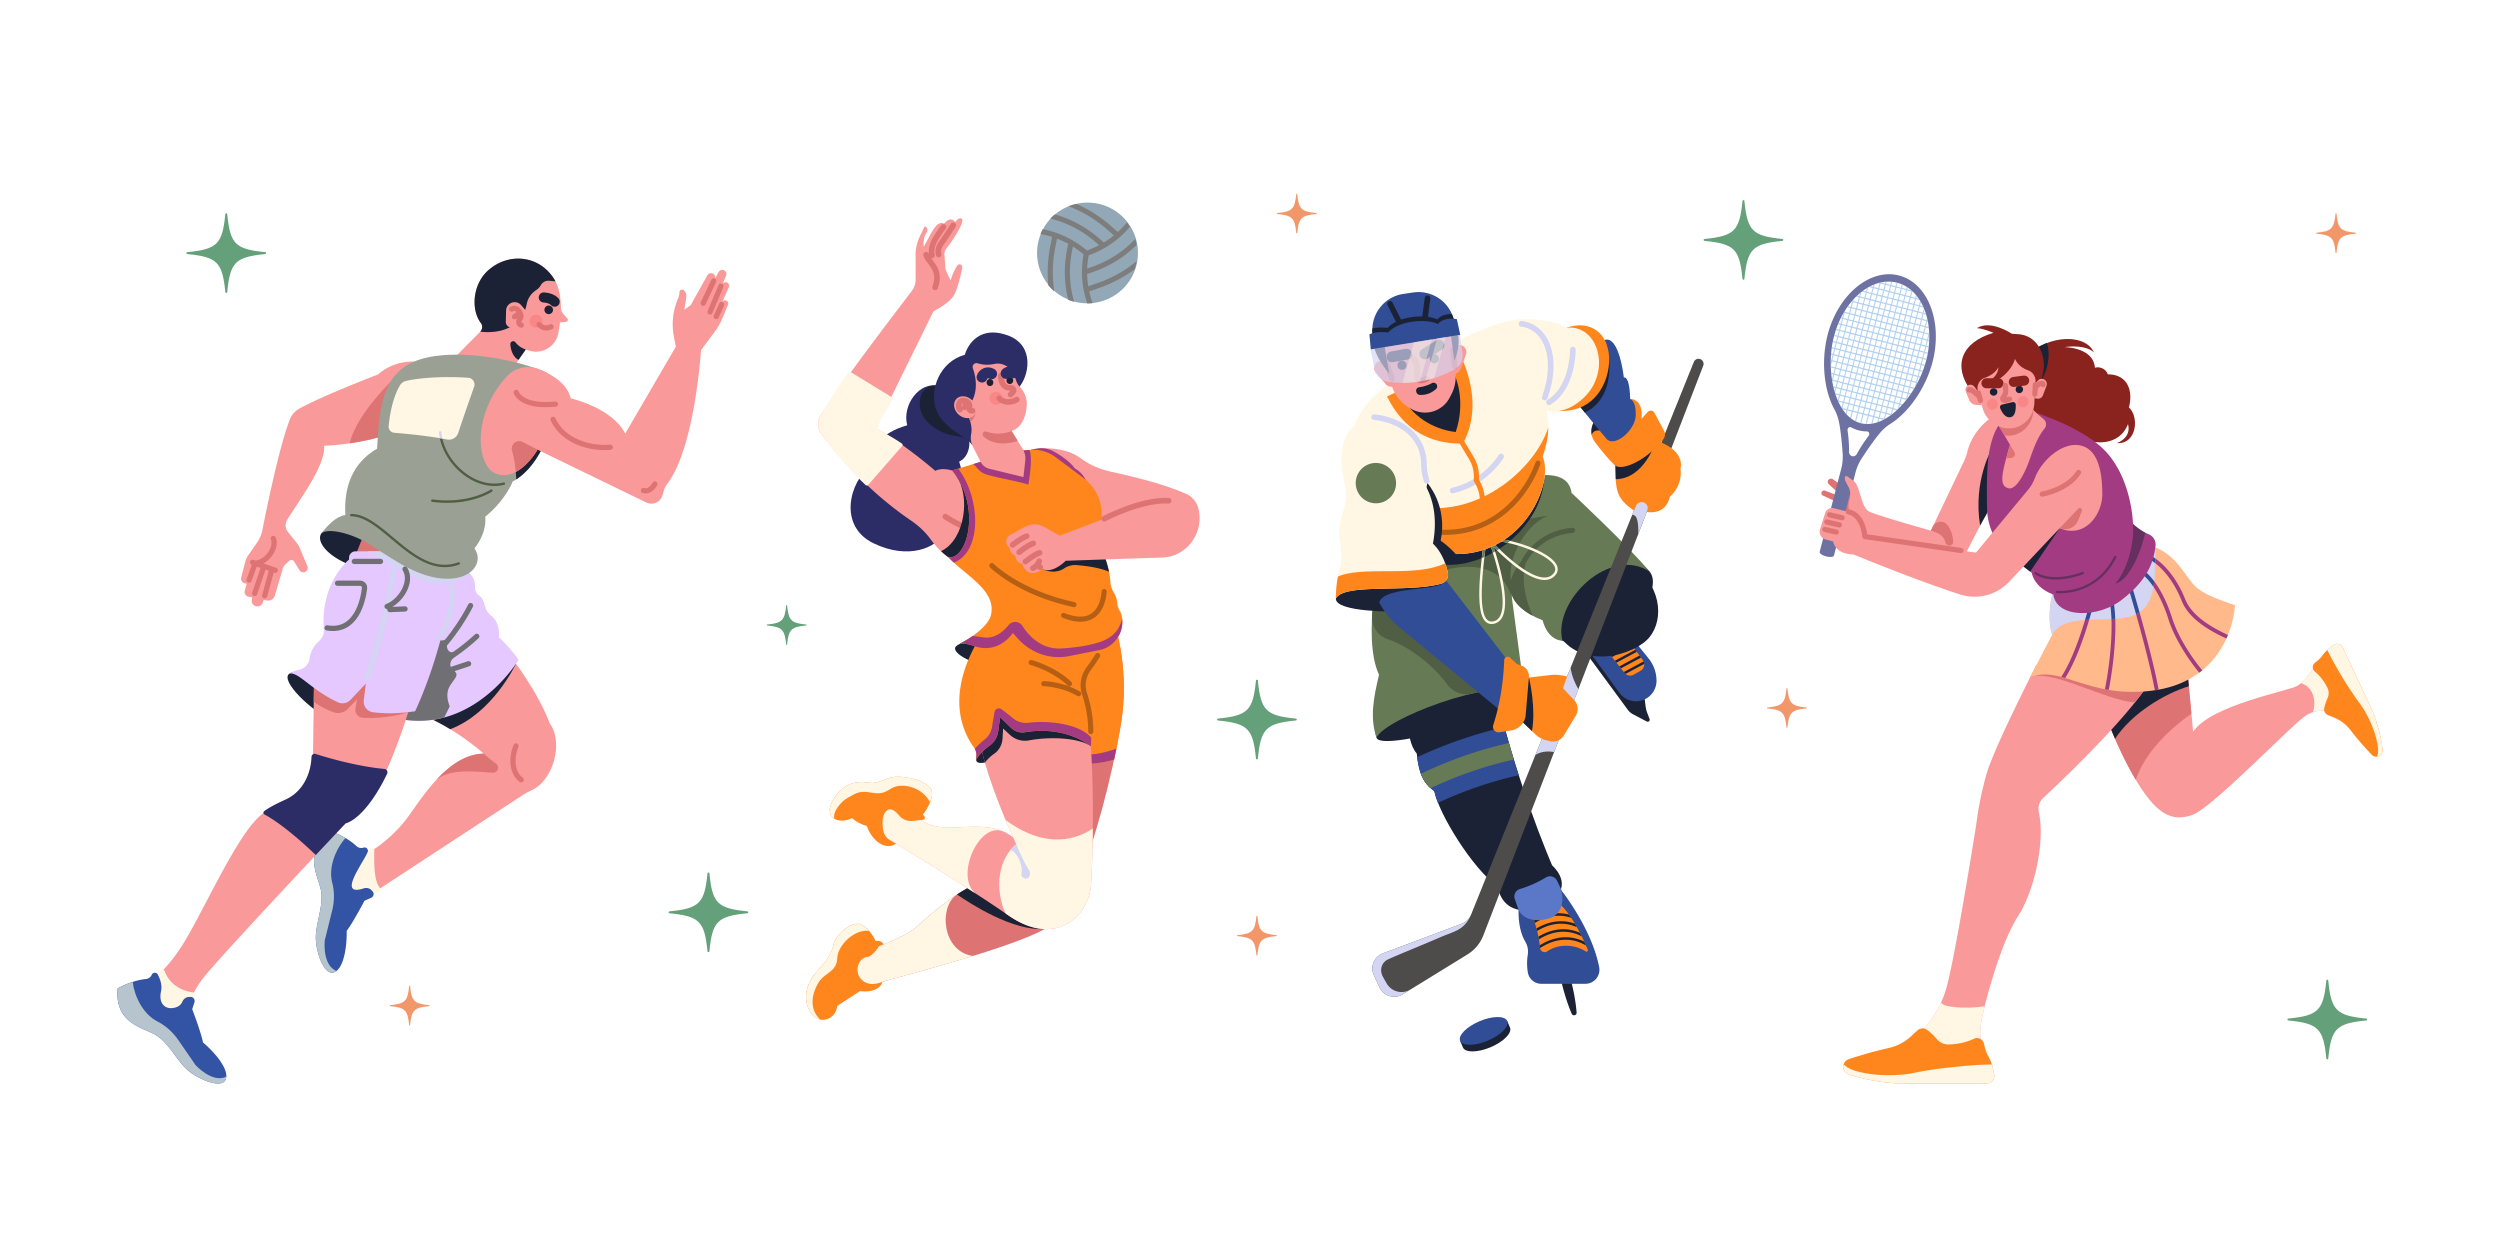 <svg width="400" height="200" viewBox="0 0 460 230" fill="none" xmlns="http://www.w3.org/2000/svg"><path d="M137.529 168.037c-5.52.546-6.455 1.481-7.001 7.001-.021.21-.327.21-.348 0-.546-5.52-1.481-6.455-7.001-7.001-.21-.021-.21-.328 0-.348 5.52-.546 6.455-1.481 7.001-7.001.021-.21.327-.21.348 0 .546 5.52 1.481 6.455 7.001 7.001.21.02.21.327 0 .348M48.81 46.746c-5.52.546-6.456 1.48-7.002 7.001-.02.21-.327.21-.348 0-.546-5.52-1.48-6.455-7-7.001-.21-.02-.21-.328 0-.348 5.52-.546 6.455-1.481 7-7.001.02-.21.328-.21.348 0 .546 5.52 1.481 6.455 7.001 7 .21.021.21.328 0 .349m279.16-2.427c-5.52.546-6.455 1.48-7.001 7-.021.21-.328.21-.348 0-.546-5.52-1.481-6.455-7.001-7-.211-.02-.211-.328 0-.348 5.52-.546 6.455-1.481 7.001-7.001.02-.21.327-.21.348 0 .546 5.52 1.481 6.455 7.001 7 .21.021.21.328 0 .349m107.428 143.445c-5.52.546-6.455 1.481-7.001 7.002-.02.21-.327.21-.348 0-.546-5.52-1.481-6.456-7.001-7.002-.21-.02-.21-.327 0-.348 5.52-.546 6.455-1.481 7.001-7.001.021-.21.328-.21.348 0 .546 5.52 1.481 6.455 7.001 7.001.211.021.211.328 0 .348m-196.951-55.195c-5.52.545-6.455 1.48-7.001 7.001-.021.21-.327.21-.348 0-.546-5.52-1.481-6.455-7.001-7.001-.21-.021-.21-.328 0-.349 5.52-.546 6.455-1.48 7.001-7.001.021-.21.327-.21.348 0 .546 5.52 1.481 6.455 7.001 7.001.211.021.211.328 0 .349m-90.118-17.482c-2.76.273-3.227.741-3.5 3.501-.011.105-.164.105-.174 0-.273-2.76-.741-3.228-3.501-3.501-.105-.01-.105-.164 0-.174 2.76-.272 3.228-.74 3.501-3.5.01-.106.164-.106.174 0 .272 2.76.74 3.227 3.5 3.5.106.01.106.164 0 .174" fill="#64A07A"/><path d="M433.415 42.992c-2.76.273-3.227.74-3.5 3.5-.011.106-.164.106-.174 0-.273-2.76-.741-3.227-3.501-3.5-.105-.01-.105-.163 0-.174 2.76-.272 3.227-.74 3.501-3.5.01-.106.163-.106.174 0 .272 2.76.74 3.228 3.5 3.5.105.01.105.164 0 .174M78.958 185.125c-2.76.273-3.227.741-3.5 3.501-.011.105-.164.105-.174 0-.273-2.76-.74-3.228-3.5-3.501-.106-.01-.106-.163 0-.174 2.76-.273 3.226-.741 3.5-3.501.01-.105.163-.105.174 0 .272 2.76.74 3.228 3.5 3.501.106.011.106.164 0 .174m253.43-54.776c-2.76.272-3.227.74-3.501 3.5-.01.106-.163.106-.174 0-.272-2.76-.74-3.227-3.5-3.5-.106-.011-.106-.164 0-.174 2.76-.273 3.227-.741 3.5-3.501.011-.105.164-.105.174 0 .273 2.76.741 3.228 3.501 3.501.105.01.105.164 0 .174m-90.196-90.974c-2.76.273-3.228.74-3.501 3.5-.011.106-.164.106-.174 0-.273-2.76-.74-3.227-3.5-3.5-.106-.01-.106-.163 0-.174 2.76-.272 3.227-.74 3.5-3.5.011-.105.164-.105.174 0 .273 2.76.741 3.228 3.501 3.5.105.01.105.164 0 .174m-7.333 132.867c-2.76.273-3.228.74-3.501 3.5-.011.106-.164.106-.174 0-.273-2.76-.741-3.227-3.501-3.5-.105-.011-.105-.164 0-.174 2.76-.273 3.228-.741 3.501-3.501.011-.105.164-.105.174 0 .273 2.76.741 3.228 3.501 3.501.105.01.105.163 0 .174" fill="#F1976A"/><path d="M94.222 121.168s4.631 5.894 6.917 11.908c2.613 3.636.612 10.49-3.266 12.304-.549.257-1.094.521-1.601.854l-28.693 18.778c-5.65-1.047-5.9-3.869-1.623-8.179l1.482-.181a4.1 4.1 0 0 0 1.894-.736c1.279-.916 3.664-2.809 5.585-5.398 2.766-3.729 7.478-11.708 14.073-11.849 0 0-5.232-4.811-12.028-7.429z" fill="#FA9999"/><path d="M68.884 156.356a.389.389 0 0 0-.69-.261c-.227.279-.467.521-.757.557l-1.482.181c-4.277 4.31-4.027 7.131 1.624 8.179l2.088-.911a.52.52 0 0 0 .172-.83c-1.053-1.156-1.034-5.01-.955-6.915" fill="#FFF6E3"/><path d="m94.943 122.13-5.273 1.694-12.71 7.416c2.157.831 4.156 1.882 5.88 2.931 7.838-2.936 12.102-12.039 12.103-12.041" fill="#1B2236"/><path d="M85.26 104.809s2.234.684 2.137 3.242c-.022.588.245 1.175.736 1.497.6.393.92 1.212 1.089 1.93a3.15 3.15 0 0 0 1.148 1.798c.715.539 1.551 1.667 1.446 3.983a29 29 0 0 1 3.608 4.149s-7.818 13.131-21.29 10.986l7.138-27.949z" fill="#E4C8FF"/><path d="M86.584 111.425s-3.007 6.194-8.06 10.404m9.202-4.751s-4.871 4.631-9.502 6.195m7.999-1.143-8 2.639" stroke="#707074" stroke-width=".963" stroke-miterlimit="10" stroke-linecap="round" stroke-linejoin="round"/><path d="m81.742 132.013 1.008-2.045a8 8 0 0 1-.273-.844c-.196-.764-.239-1.589.031-2.331.28-.768.864-1.38 1.286-2.081.106-.176.205-.368.201-.574-.01-.548-.68-.813-.974-1.275-.392-.615-.03-1.456.514-1.941.161-.144.356-.314.326-.528-.026-.187-.221-.305-.407-.342s-.38-.022-.56-.079c-.306-.097-.517-.391-.601-.701-.148-.54.02-1.094-.01-1.637-.655.154-1.214.406-1.821-.027-.822-.586-1.035-1.444-2.32-.884l-.008.01-4 15.66a18.1 18.1 0 0 0 7.608-.381" fill="#707074"/><path d="M66.924 155.951a.61.61 0 0 1 .73.806c-.705 1.862-5.75 8.348-.738 6.706.513-.168 1.076-.059 1.443.336l.186.2a.748.748 0 0 1-.248 1.195l-1.23.539s-2.165 4.12-3.277 5.533c.06 2.737-.482 6.947-2.316 7.639-1.835.691-3.398-3.789-3.368-6.496.03-2.706 1.503-5.954.932-8.661s-3.338-7.036 1.804-10.825c0 0 2.769.914 4.758 2.766.326.303.785.413 1.214.292z" fill="#3353A4"/><path d="M61.475 178.905c.153-.058.295-.149.431-.254-2.65-1.095-2.145-5.64-2.145-5.64l1.357-5.454c.42-1.684.446-3.45.014-5.13-.732-2.847.63-6.177 2.442-8.224a15.7 15.7 0 0 0-2.73-1.28c-5.143 3.789-2.376 8.12-1.805 10.826.572 2.707-.902 5.954-.932 8.66s1.533 7.187 3.367 6.496" fill="#B5C4CD"/><path d="M88.99 138.669c-3.398.073-6.295 2.227-8.684 4.807 2.668-2.16 7.233-1.459 10.382-1.297.938.048 1.33-1.167.555-1.697-.854-.584-1.5-1.206-2.253-1.813" fill="#DE7373"/><path d="M94.943 137.244c-1.022 2.587-.601 5.126.963 6.232" stroke="#DE7373" stroke-width=".963" stroke-miterlimit="10" stroke-linecap="round" stroke-linejoin="round"/><path d="M53.204 123.974c-1.665 1.325 4.05 6.817 7.699 8.42l1.202-7.899s-7.337-1.764-8.9-.521" fill="#1B2236"/><path d="M76.02 127.963s-5.742 21.447-12.447 23.55c0 0-22.925 24.294-26.166 28.435-3.487 4.454-3.838 9.507-3.838 9.507s-3.947-.357-8.035-8.298c0 0 3.044.409 7.923-7.102 3.67-5.651 9.96-20.249 14.535-24.061a20.7 20.7 0 0 1 4.561-2.872 8.67 8.67 0 0 0 5.036-7.758l.194-14.595c6.59-.717 12.695.258 18.237 3.194" fill="#FA9999"/><path d="m57.784 124.769-.058 4.343c1.134.85 2.386 1.485 3.695 1.947a2.44 2.44 0 0 0 2.545-.604l1.718-1.751-.281 1.645c-.15.873.5 1.678 1.385 1.723 3.168.162 6.205-.349 8.327-1.032l.255-3.405c-5.369-2.676-11.253-3.555-17.587-2.866" fill="#DE7373"/><path d="m104.385 58.589-.711-.794a1.83 1.83 0 0 1-.469-1.202c-.013-1.956-.352-3.889-1.315-5.371-2.788-4.292-8.27-4.751-11.968-1.564-2.994 2.579-3.302 7.337-1.443 9.784.365.48.31 1.157-.114 1.585l-5.058 5.11 10.05 3.037 3.391-4.871q.334.12.66.219c2.376.733 4.85-.767 5.32-3.209.12-.624.229-1.295.313-1.99l1.092-.095a.384.384 0 0 0 .252-.64" fill="#FA9999"/><path d="M98.63 60.292a1.19 1.19 0 1 0 0-2.38 1.19 1.19 0 0 0 0 2.38" fill="#FA8787"/><path d="M99.486 52.51c.32-.562.909-.914 1.552-.853l1.169.11a7 7 0 0 0-.316-.546c-2.789-4.292-8.27-4.75-11.969-1.564-2.993 2.58-3.302 7.337-1.442 9.785.364.48.309 1.157-.115 1.584 1.595.196 5.605.326 7.71-2.868.444-.672.701-1.508.85-2.264.21-1.058.862-1.95 1.765-2.54.296-.194.58-.465.796-.844M59.099 98.193c-.891 1.383.962 4.21 5.974 6.014l4.49-6.014s-8.94-2.365-10.464 0" fill="#1B2236"/><path d="m66.877 98.514-1.684 4.21 11.147-.562z" fill="#DE7373"/><path d="M72.13 101.441h-6.715c-.658 0-1.192.533-1.192 1.191v.332s-5.34 4.204-4.627 12.975c.064.789-.35 1.527-.938 2.057-.979.88-1.546 1.986-1.69 3.174-.129 1.05-.936 1.864-1.973 2.072-1.113.224-1.79.732-1.79.732 1.62-.499 3.975 2.931 8.976 5.251a1.99 1.99 0 0 0 2.281-.428l2.855-3.018-.384 3.071a1.976 1.976 0 0 0 1.728 2.206c2.228.274 4.78.264 7.717-.185 0 0 5.694-11.708 6.977-25.741z" fill="#E4C8FF"/><path d="M67.519 101.441c5.608 2.197 11.546 9.28 18.801 3.992l-16.215-4.004z" fill="#D3D5F2"/><path d="M71.505 79.91s-5.249 1.864-11.865 2.105c.32 3.615-4.72 10.193-6.808 13.664a1.92 1.92 0 0 0 .138 2.184l1.98 2.496 1.614 3.817a.82.82 0 0 1-1.452.751l-1.02-1.645a.547.547 0 0 0-.832-.118l-.688.622c-.255.23-.441.526-.539.856l-1.471 4.973a1.25 1.25 0 0 1-1.366.882l-.682-.095-.166.48a1.05 1.05 0 0 1-2.021-.55l.082-.411-.682-.126a.883.883 0 0 1-.692-1.099l.351-1.301-.256-.037a.91.91 0 0 1-.75-1.128l.758-2.902c.105-.4.28-.778.516-1.118l1.635-2.348c.488-.7.824-1.493.989-2.33.764-3.878 3.167-15.649 5.1-20.458a3.65 3.65 0 0 1 1.606-1.831c4.462-2.492 14.58-6.34 14.58-6.34s3.067-3.067 7.999-2.225z" fill="#FA9999"/><path d="M64.34 81.576c4.238-.627 7.165-1.666 7.165-1.666l.75-1.637 1.399-9.711s-7.884 6.947-9.313 13.014" fill="#DE7373"/><path d="M99.996 82.015c-2.406 5.172-5.653 6.555-5.653 6.555s-1.264 3.428-5.053 6.496c.301 3.187-1.985 5.833-1.985 5.833 1.745 2.526-.42 5.697-5.172 5.593-4.754-.104-9.021-3.007-13.412-5.894-4.39-2.886-8.787-3.427-9.622-2.405 1.142-1.504 2.766-3.208 4.45-3.428-.3-5.112 1.263-9.563 5.834-12.21.42-6.795.601-14.133 7.879-16.418s18.78.324 23.343 2.447z" fill="#9AA194"/><path d="M90.977 89.419c-1.83 0-3.707-.642-5.43-1.88-2.684-1.928-4.515-4.982-4.778-7.97a.222.222 0 0 1 .442-.04c.252 2.864 2.012 5.796 4.595 7.65 2.186 1.572 4.622 2.138 6.86 1.597a.221.221 0 1 1 .104.43 7.6 7.6 0 0 1-1.793.213" fill="#505E43"/><path d="m99.996 82.015.112-2.476-3.572-1.776-1.639 9.088c.057.46.081.924.089 1.359 1.066-.678 3.258-2.43 5.01-6.195" fill="#1B2236"/><path d="M74.758 70.074c1.511-.326 5.319-.94 11.38-.57a1.25 1.25 0 0 1 1.1 1.666c-.741 2.091-2.067 5.862-2.918 8.473a1.817 1.817 0 0 1-2.087 1.22c-3.263-.661-7.642-1.065-9.677-1.23a1.14 1.14 0 0 1-1.045-1.244c.167-1.738.661-5.074 2.084-7.486a1.78 1.78 0 0 1 1.163-.829M28.426 179.486c.504-.329.859-.604 1.129-.894a.47.47 0 0 1 .786.17c.747 2.055 2.712 3.522 5.084 3.817a.47.47 0 0 1 .343.726c-.307.456-.668 1.078-.807 1.655-.26 1.082-3.08 2.53-5.152 1.182s-1.383-6.656-1.383-6.656" fill="#FFF6E3"/><path d="M58.069 138.73a.576.576 0 0 0-.75.53c-.13 3.265-1.682 6.442-4.734 7.848-1.184.545-2.629 1.179-3.955 2.127a.367.367 0 0 0 .03.623c3.25 1.763 7.312 5.412 9.446 7.469a2751 2751 0 0 1 5.467-5.815c2.684-.841 5.548-4.721 7.656-9.139a.62.62 0 0 0-.494-.887c-4.92-.45-10.312-2.01-12.666-2.756" fill="#2C2D66"/><path d="M81.211 79.53a.223.223 0 0 0-.24-.202.22.22 0 0 0-.202.24q.047.527.159 1.054.239.04.472.083a9 9 0 0 1-.189-1.175" fill="#D3D5F2"/><path d="M82.289 92.523a21 21 0 0 1-2.771-.185.222.222 0 0 1 .058-.44c6.681.879 10.691-1.8 10.73-1.827a.222.222 0 0 1 .25.365c-.141.1-3.106 2.087-8.267 2.087m-.434 11.832c-3.663 0-6.892-2.705-9.806-5.145-2.58-2.162-5.018-4.204-7.417-4.203a.222.222 0 0 1 0-.444c2.56 0 5.057 2.092 7.702 4.307 3.673 3.077 7.472 6.26 12.008 4.588a.222.222 0 0 1 .153.416 7.6 7.6 0 0 1-2.64.481" fill="#505E43"/><path d="M50.288 99.065c.691 1.594-1.044 4.393-3.329 4.573m-.492-.171 4.181 1.462m-3.69-1.291-1.13 3.095m1.032 2.466 1.698-4.991m.142 5.412 1.34-4.904" stroke="#DE7373" stroke-width=".963" stroke-miterlimit="10" stroke-linecap="round" stroke-linejoin="round"/><path d="m96.9 57.343-.991-1.18a1.58 1.58 0 0 0-2.79 1.016l-.054 2.03a1.015 1.015 0 0 0 .946 1.04l.512.034z" fill="#FA9999"/><path d="M101.754 56.983a.79.79 0 1 1-1.579-.002.79.79 0 0 1 1.579.002" fill="#1B2236"/><path d="M100.056 54.73q1.342.087 2.004.782" stroke="#1B2236" stroke-width="1.859" stroke-miterlimit="10" stroke-linecap="round" stroke-linejoin="round"/><path d="M94.142 56.875c.823-.395 1.372.143 1.675 1.004.103.29.01.598-.18.84-.307.39-.2 1.056.289 1.103m-1.243-1.539.993-.742m5.702 2.582c-.621.28-1.403.42-2.185-.401" stroke="#DE7373" stroke-width=".963" stroke-miterlimit="10" stroke-linecap="round" stroke-linejoin="round"/><path d="M96.748 64.302a3.84 3.84 0 0 1-1.902-1.312c-.317-.405-.971-.164-.942.349.086 1.502.808 2.591 1.52 2.866z" fill="#1B2236"/><path d="M99.173 67.933c3.15 1.275 5.284 3.039 5.834 5.361 0 0 7.698 1.764 10.024 6.496l9.322-15.998-.368-1.941a11.77 11.77 0 0 1 .578-6.419l.277-.72c.115-.3.174-.618.174-.939 0-.417.494-.638.805-.36.361.321.533.804.458 1.28l-.361 2.303 1.173-.842 3.099-5.547a.76.76 0 0 1 1.324.74l-.359.643 1.084-1.943a.76.76 0 0 1 1.363.666l-.823 1.949.132-.312a.648.648 0 1 1 1.19.51l-1.297 2.918.073-.164a.59.59 0 0 1 1.084.468l-1.045 2.49a12 12 0 0 1-1.433 2.506l-2.498 3.346s-1.116 17.943-6.198 24.582c-.374.488-.604 1.065-.752 1.662a4.7 4.7 0 0 1-.276.806c-.485 1.069-1.782 1.497-2.838.984l-20.007-9.72s-3.369 5.953-7.578 4.45c-3.772-1.347-4.535-11.06 2.02-18.013 1.486-1.574 3.815-2.054 5.82-1.242" fill="#FA9999"/><path d="M94.898 86.851c2.395-1.254 4.015-4.114 4.015-4.114l-2.745-1.413c-1.092-.562-2.297.469-1.947 1.647a18 18 0 0 1 .677 3.88" fill="#DE7373"/><path d="M94.982 72.19s.814 2.806 7.224 2.165m-.452 2.807c1.89 4.09 6.862 5.453 10.55 5.132m8.2 6.766s-.841 1.596-2.105 1.194m12.923-38.564-1.936 4.101m3.257-3.131-1.99 4.735m2.126-1.363-.995 2.215" stroke="#DE7373" stroke-width=".963" stroke-miterlimit="10" stroke-linecap="round" stroke-linejoin="round"/><path d="M82.975 107.67s1.175 4.335-1.985 9.408m-13.471 7.691s4.21-12.118 4.991-21.131" stroke="#D3D5F2" stroke-width=".963" stroke-miterlimit="10" stroke-linecap="round" stroke-linejoin="round"/><path d="M74.525 104.716c1.474 2.397-.9 6.011-3.306 6.872m.51.577 2.796-.12m-12.42-4.732h4.137c.501 0 .893.438.832.936-.289 2.337-1.548 8.185-6.893 7.284m5.012-12.229h4.822" stroke="#707074" stroke-width=".963" stroke-miterlimit="10" stroke-linecap="round" stroke-linejoin="round"/><path d="M27.942 179.317a.61.61 0 0 1 1.087-.014c.418.793.86 1.976.598 3.117-.453 1.967.54 3.205 2.023 3.07 1.061-.096 1.642-.555 1.917-1.194.214-.496.667-.845 1.207-.858l.273-.007a.747.747 0 0 1 .732.976l-.41 1.279s1.654 4.35 1.977 6.119c2.09 1.767 4.888 4.959 4.192 6.792s-5.09.039-7.098-1.775-3.468-5.068-5.874-6.432c-2.407-1.363-7.484-2.156-6.92-8.518 0 0 2.517-1.47 5.222-1.735.444-.043.83-.316 1.024-.717z" fill="#3353A4"/><path d="M41.538 198.597c.059-.153.084-.32.096-.491-2.575 1.261-5.648-2.126-5.648-2.126l-3.19-4.627c-.984-1.429-2.289-2.618-3.835-3.407-2.618-1.336-4.212-4.562-4.547-7.274-1.599.518-2.767 1.199-2.767 1.199-.564 6.362 4.513 7.155 6.92 8.519s3.865 4.617 5.874 6.432c2.008 1.814 6.401 3.608 7.097 1.775" fill="#B5C4CD"/><path d="M172.773 71.012c-3.632-.94-6.827 3.584-5.843 7.234-5.215 1.531-6.579 4.244-6.577 7.253-4.213 3.28-6.103 11.33.37 14.462 6.472 3.134 11.608.771 12.868-1.778 2.187.425 4.589-8.317 2.894-13.236 1.987-.927 2.224-3.843 1.522-4.815z" fill="#2C2D66"/><path d="m178.008 80.132-5.234-9.12-.027-.007c-1.41-.355-2.889.488-3.317 1.878-.642 2.086.265 3.871 1.31 4.852 3.263 3.061 5.528 2.015 7.58 3.265-.055-.352-.16-.657-.312-.868" fill="#1B2236"/><path d="M187.321 71.46c2.045-2.131 3.18-7.88-1.854-9.737-5.033-1.858-7.324 1.453-7.941 3.556-4.569 1.262-6.554 6.344-5.301 10.003s5.864 5.074 6.668 6.66z" fill="#2C2D66"/><path d="M190.089 82.695s5.17-1.046 8.82 1.672c1.634 1.217 3.529 1.995 5.492 2.424 4.651 1.015 12.164 2.865 14.846 4.73l-7.106 5.492-14.515-1.45z" fill="#FA9999"/><path d="M189.648 82.762s.52-.156 1.477-.264a4.5 4.5 0 0 1 2.67.524c1.202.655 2.983 1.787 3.996 3.188 2.182 1.17 2.413 3.527 2.413 3.527z" fill="#A33B82"/><path d="M179.623 139.835c0 1.12 2.803.216 3.45 0s-1.339-4.312-1.339-4.312-2.111 2.458-2.111 4.312m-3.524-21.072c-1.666 1.082 2.622 3.461 6.499 3.93l1.629-7.786s-5.722 2.292-8.128 3.856" fill="#1B2236"/><path d="M162.444 179.902c.138 1.891-1.925 2.791-4.199 2.456l-4.169 2.702-.111.478c-.492 2.131-3.075 2.846-4.477 1.217a4.4 4.4 0 0 1-.587-.869c-1.189-2.321-.437-4.951 1.092-6.762 1.528-1.811 2.813-2.986 3.348-5.219s3.703-4.693 5.324-3.711 2.444 2.956 2.444 2.956 1.307-.326 1.568.976c.26 1.301-.233 5.776-.233 5.776" fill="#FF861C"/><path d="M159.935 171.297c-.347-.404-.77-.8-1.27-1.103-1.621-.981-4.788 1.478-5.324 3.711s-1.82 3.409-3.348 5.219c-1.529 1.811-2.281 4.442-1.092 6.762.163.32.364.609.587.869.397.462.89.729 1.403.836-2.123-2.044-1.461-4.912-.271-6.819 1.193-1.911 3.322-1.836 3.447-4.542.11-2.376 3.253-5.365 5.868-4.933" fill="#FFF6E3"/><path d="M205.045 114.731s2.571 7.254 1.462 16.614c-.737 6.218-4.096 20.366-6.635 26.652-1.351 3.344-.715 9.105-7.607 12.929s-27.919 9.024-30.324 9.883c-2.406.858-4.035-.608-4.156-2.134-.121-1.527.914-2.551 1.847-2.62.934-.068 2.126-1.98 2.126-1.98s4.571-1.626 6.606-3.315 11.503-11.065 18.364-9.361l1.576-44.87z" fill="#DE7373"/><path d="M183.564 161.312c-2.494.386-5.113 1.711-7.481 3.267 2.467 1.711 10.362 6.812 16.181 6.347.496-.276.95-.563 1.372-.857.028-1.738-5.463-5.722-10.072-8.757" fill="#1B2236"/><path d="m188.304 116.529-.7 19.917c6.31 4.87 13.084 4.579 17.388 3.323.716-3.308 1.266-6.321 1.516-8.424 1.109-9.36-1.462-16.614-1.462-16.614z" fill="#FF861C"/><path d="M204.992 139.769q.223-1.035.423-2.023c-1.621.602-4.269 1.325-6.364.989-1.139-.182-1.301.733-1.153 1.755a19.9 19.9 0 0 0 7.094-.721" fill="#A33B82"/><path d="M200.71 137.296c.561 7.486.421 19.24.059 25.324-.363 6.084-6.614 11.779-15.202 5.824-7.33-5.083-18.722-12.007-21.902-13.927a2.45 2.45 0 0 1-1.134-1.655c-.204-1.087-.316-2.687.498-3.588.763-.842 1.722-.056 2.393.754a2.81 2.81 0 0 0 2.455 1.019l1.6-.164s1.62 1.381 5.084 1.397c3.465.015 8.54-.985 11.871 1.836 0 0-5.508-12.034-6.242-18.653s8.959-8.593 14.57-4.287c5.61 4.306 5.95 6.12 5.95 6.12" fill="#FA9999"/><path d="M194.759 131.176c-5.611-4.306-15.304-2.332-14.57 4.287.158 1.425.538 3.101 1.035 4.853.468-.624 1.061-1.175 1.746-1.66.897-.634 1.43-1.665 1.494-2.761l.109-1.85 1.246 1.163a4.07 4.07 0 0 0 3.499 1.025c4.521-.817 9.406-.331 11.391 1.063 0 0-.339-1.814-5.95-6.12" fill="#1B2236"/><path d="M169.476 150.882c.89-.036.862-.483.341-.989.9-1.182 2.283-3.595 1.418-4.828-.866-1.233-3.246-2.004-5.734-2.144-2.488-.139-3.551 1.466-5.743 1.081-2.191-.386-4.83.142-6.571 3.358s1.212 4.379 3.579 3.174c0 0 .938.919 2.727 1.458.907 2.609 3.501 4.938 5.841 2.922s4.142-4.032 4.142-4.032" fill="#FF861C"/><path d="M165.501 142.921c-2.489-.139-3.552 1.466-5.743 1.081-2.192-.386-4.831.142-6.572 3.358-.894 1.652-.548 2.761.318 3.286-.309-1.478 1.467-3.327 2.52-3.87 1.266-.654 1.924-1.38 4.149-.951 2.225.43 2.813-.184 3.942-.814 1.928-1.076 5.627-.165 7.014 2.628.391-.951.56-1.926.105-2.575-.865-1.232-3.245-2.003-5.733-2.143" fill="#FFF6E3"/><path d="M184.573 152.982c-3.172-1.367-7.143-.69-10.012-.702-3.465-.016-5.085-1.397-5.085-1.397l-1.6.164a2.81 2.81 0 0 1-2.455-1.019c-.671-.81-1.629-1.596-2.392-.754-.815.901-.703 2.501-.499 3.588a2.46 2.46 0 0 0 1.135 1.655c2.388 1.442 9.408 5.706 15.861 9.894-3.892-3.064.588-13.302 5.047-11.429m16.195 9.638c.155-2.611.27-6.267.306-10.181-2.62 1.773-8.354 4.118-16.049-1.571a117 117 0 0 0 1.406 3.248l.559 1.236c-3.551 2.871-3.877 8.62-1.963 12.719l.539.372c8.588 5.956 14.839.261 15.202-5.823" fill="#FFF6E3"/><path d="M186.991 155.353a7.4 7.4 0 0 0-1.035 1.034c1.673.729 2.236 3.527 2.013 4.278-.224.753.786 1.22 1.202.847.417-.373.512-.966-.037-1.758-.548-.792-1.645-3.162-2.143-4.401" fill="#D3D5F2"/><path d="M179.02 175.897c-5.627-.82-6.322-8.822-3.079-11.225-3.57 2.37-6.54 5.227-7.577 6.088-2.035 1.69-6.606 3.315-6.606 3.315s-1.192 1.912-2.126 1.981c-.933.068-1.968 1.092-1.847 2.619.121 1.526 1.75 2.993 4.156 2.134 1.426-.509 9.391-2.543 17.079-4.912" fill="#FFF6E3"/><path d="M198.704 126.061c-.448-.994-.646-2.085-.627-3.184.056-3.115-.851-5.87-.851-5.87l-15.451-1.866c-3.318 4.411-8.398 13.968-2.669 22.279.783.76.517 2.415.517 2.415.333-.773 1.4-1.887 2.426-2.602a3.93 3.93 0 0 0 1.627-2.711c.176-1.323.36-2.545.36-2.545l2.001 1.941c.682.661 1.614.971 2.531.817 3.891-.652 8.416-.169 12.142 2.561 0 0 .601-5.453-2.006-11.235" fill="#FF861C"/><path d="M175.18 86.564s-1.823-.583-3.089.07c0 0-5.868-5.119-10.925-7.818l10.578-21.532s2.726-1.323 3.747-2.893c.591-.908 1.173-3.262 1.559-5.085.125-.59-.633-.92-.942-.408-.485.802-.957 1.759-1.155 2.687-.592-.919-1.012-2.178-1.012-2.178s-.049-1.299-.162-2.445a1.74 1.74 0 0 1 .377-1.266c1.434-1.769 3.319-4.938 2.85-5.393-.523-.507-1.258.573-1.258.573s-.704-1.294-2.033.279c-1.092-.576-1.942.92-2.68 2.296a299 299 0 0 1-1.065 1.968s-.227-1.438.424-2.448-.235-1.359-.235-1.359l-.901 1.861a8 8 0 0 0-.79 3.485l.012 4.447a3.53 3.53 0 0 1-.72 2.154c-2.846 3.714-13.294 17.413-16.787 22.927a2.9 2.9 0 0 0 .109 3.262c2.298 3.108 8.11 10.299 16.486 15.991 1.405.956 2.679 2.12 3.691 3.519 1.626 2.246 3.239 3.267 3.239 3.267s3.296.854 5.19-3.056-.474-12.176-4.508-12.905" fill="#FA9999"/><path d="M173.936 95.06s2.967 2.052 6.284 2.815" stroke="#DE7373" stroke-width="1.036" stroke-miterlimit="10" stroke-linecap="round" stroke-linejoin="round"/><path d="M179.689 99.47c.626-1.293.784-3.062.572-4.879-1.374-2.93-3.213-6.46-4.315-6.993 2.624 3.46 1.702 11.713-2.804 13.818.794.752 1.357 1.11 1.357 1.11s3.295.854 5.19-3.056" fill="#1B2236"/><path d="m187.053 82.978 2.495-.208a6.87 6.87 0 0 1 4.684 1.356L199.425 88c2.752 2.054 3.945 5.718 2.963 9.104l-.058.2a5 5 0 0 0 .247 3.423c.684 1.523 1.591 3.948 1.737 6.361.04.65.228 1.277.564 1.825.517.845.683 1.646.727 2.202.036.462.2.892.436 1.283.204.337.332.751.406 1.205.46 2.818-1.449 5.47-4.132 6.004l-5.582 1.112c-3.514.7-7.124-.556-9.538-3.318l-.827-.946s-2.524 4.059-7.229 2.392c-2.415-.855-3.04-.084-3.04-.084s5.6-2.807 6.243-5.616c1.041-4.55-4.745-7.265-7.842-10.622 3.479.581 6.181-9.251.681-15.963z" fill="#FF861C"/><path d="M204.056 105.196c-.346-1.701-.95-3.28-1.448-4.399h-8.883l-1.904 3.921s2.086 1.137 4.028-.158a3.57 3.57 0 0 1 2.261-.578c1.595.124 4.136.436 5.946 1.214" fill="#1B2236"/><path d="M176.099 118.763s.172-.086.455-.242c-.336.095-.455.242-.455.242m28.027-1.453c-1.498 1.009-4.699 1.751-8.772 2.005-3.159.197-5.578-1.591-7.245-4.158-.604-.93-1.87-.961-2.561-.102-.762.949-1.742 1.736-2.838 2.088-1.302.418-2.155-.018-3.757-.116a25 25 0 0 1-2.398 1.495c.433-.121 1.225-.155 2.584.326 4.705 1.667 7.228-2.392 7.228-2.392l.827.946c2.415 2.762 6.024 4.018 9.538 3.318l5.583-1.112c2.602-.518 4.47-3.03 4.16-5.752-.443 1.634-1.141 2.641-2.349 3.454" fill="#A33B82"/><path d="m215.292 90.814-20.309 7.756-2.818-1.594a3.69 3.69 0 0 0-3.62-.018l-2.761 1.525c-.839.463-.893 1.742-.062 2.22l.03.017c.097 1.221 1.103 1.524 1.103 1.524s-.098 1.182 1.25 1.526c.47 1.508 1.77 2.346 3.716.949 1.923.897 4.272-1.54 4.272-1.54l17.804-.596c4.319-.144 7.609-4.33 6.66-8.74a8 8 0 0 0-.099-.403 3.914 3.914 0 0 0-5.166-2.626" fill="#FA9999"/><path d="M186.316 100.271s1.545-1.282 2.609-1.62m-1.405 2.956s1.544-1.282 2.608-1.619m-1.449 3.349s1.544-1.282 2.608-1.619m-.056 1.538s-.349.941-1.182 1.294m1.361-.168-.642-.373" stroke="#DE7373" stroke-width="1.036" stroke-miterlimit="10" stroke-linecap="round" stroke-linejoin="round"/><path d="M182.499 104.066s4.897 4.981 15.111 7.183m5.548-2.408s-.155 7.335-7.456 4.401" stroke="#B55F14" stroke-width=".94" stroke-miterlimit="10" stroke-linecap="round" stroke-linejoin="round"/><path d="M174.499 102.526c.312.338.651.669 1.008.996 5.111-1.93 5.085-11.603.812-17.303l-1.139.345c5.5 6.71 2.799 16.543-.681 15.962m12.555-19.548-7.98 2.41c.808.63.992 1.516 2.585 1.973 2.101.601 6.341 1.355 7.563 1.805.37-2.242.719-5.017.225-6.387z" fill="#A33B82"/><path d="M170.409 46.864c.204 1.294 2.956 2.533 1.649 6.004m1.544-11.122s-1.212 1.638-1.66 2.52c-.448.884-.677 1.915-.449 2.728m3.904-5.545s-1.517 2.387-2.274 3.414-.4 1.978-.4 1.978" stroke="#DE7373" stroke-width="1.036" stroke-miterlimit="10" stroke-linecap="round" stroke-linejoin="round"/><path d="M165.937 81.611c-1.285-.885-2.736-1.7-4.082-2.426a.764.764 0 0 1-.299-1.052l2.662-4.67a.265.265 0 0 0-.092-.358l-7.487-4.583a.48.48 0 0 0-.64.13c-2.157 3.008-3.859 5.993-5.025 7.835a2.9 2.9 0 0 0 .109 3.261c1.446 1.957 4.185 5.682 8.173 9.487.146.14.382.13.514-.023l6.222-7.14a.31.31 0 0 0-.055-.46" fill="#FFF6E3"/><path d="M201.961 120.623s-.696 1.165-1.618 2.385a5.11 5.11 0 0 0-.775 4.707 21.9 21.9 0 0 1 1.135 6.889m-10.968-12.698s4.189 1.139 7.051 3.892m-4.722 0s3.364.068 6.405 1.845" stroke="#B55F14" stroke-width=".94" stroke-miterlimit="10" stroke-linecap="round" stroke-linejoin="round"/><path d="M200.71 137.296s.065-.594.059-1.593c-2.228-2.55-7.864-3.175-11.495-2.719a3.73 3.73 0 0 1-2.852-.808 44 44 0 0 0-2.145-1.672.817.817 0 0 0-1.287.527l-.464 2.747a3.7 3.7 0 0 1-1.315 2.258 18.5 18.5 0 0 0-1.85 1.722c.463.826.263 2.077.263 2.077.333-.772 1.4-1.887 2.426-2.602a3.93 3.93 0 0 0 1.627-2.71c.176-1.324.36-2.545.36-2.545l2.001 1.94c.681.661 1.614.971 2.531.817 3.89-.652 8.415-.169 12.141 2.561" fill="#A33B82"/><path d="M203.158 95.448s6.868-3.617 11.871-3.309" stroke="#DE7373" stroke-width="1.036" stroke-miterlimit="10" stroke-linecap="round" stroke-linejoin="round"/><path d="M179.007 67.752c.671 1.91 1.21 5.153-1.412 7.735 0 0 1.493 2.224 1.105 4.322-.147.79-.074 1.606.286 2.316l1.425 2.814a2.52 2.52 0 0 0 1.639 1.32l6.264 1.527.337-3.059a3.27 3.27 0 0 0-.458-2.066l-2.063-3.363c1.775-.548 2.659-2.536 2.792-4.662a4.54 4.54 0 0 0-1.207-3.368l-.015-.016a3.6 3.6 0 0 1-.774-1.34 8 8 0 0 0-.56-1.302c-.69-1.26-2.082-1.94-3.438-1.637a5.97 5.97 0 0 1-3.042-.129c-.558-.166-1.072.358-.879.908" fill="#FA9999"/><path d="M184.463 73.285a1.2 1.2 0 1 1-2.4 0 1.2 1.2 0 0 1 2.4 0" fill="#FA8787"/><path d="M186.131 79.3c-1.259.548-3.103.702-4.612.113-.537-.21-.974.508-.547.908 1.56 1.458 4.045 1.562 6.286.814z" fill="#DE7373"/><path d="M182.772 70.46a.63.63 0 0 1-.688.57c-.34-.04-.584-.363-.545-.72a.63.63 0 0 1 .688-.57c.34.04.585.363.545.72m3.655-.376a.627.627 0 0 1-.687.571c-.341-.04-.585-.363-.545-.72a.627.627 0 0 1 .687-.57c.341.04.585.363.545.72" fill="#1B2236"/><path d="M184.157 69.157s-.007 1.288.688 1.884c.307.264.76.337 1.197.33.404-.007.614.497.326.793l-.424.438" stroke="#DE7373" stroke-width="1.036" stroke-miterlimit="10" stroke-linecap="round" stroke-linejoin="round"/><path d="M180.693 69.392c.178-.564.968-1.094 1.763-.615m2.664-.061s.51-.571 1.246-.105" stroke="#2C2D66" stroke-width="2" stroke-miterlimit="10" stroke-linecap="round" stroke-linejoin="round"/><path d="M187.096 73.51c-.625.428-2.228.845-3.246-.225" stroke="#DE7373" stroke-width="1.036" stroke-miterlimit="10" stroke-linecap="round" stroke-linejoin="round"/><path d="M178.117 76.453c.145.315.294.688.413 1.1.767-.392.987-1.59.987-1.59z" fill="#DE7373"/><path d="M179.341 76.287c-.581.82-1.836.874-2.803.123-.967-.75-1.28-2.024-.699-2.843.581-.82 1.836-.875 2.803-.124s1.28 2.025.699 2.844" fill="#FA9999"/><path d="M176.625 75.363c-.452-.582-.202-1.366.302-1.604.302-.142.671-.03.984.135a.92.92 0 0 1 .477 1.003c-.081.353-.041.742.566.682m-1.466-.652.424-1.033" stroke="#DE7373" stroke-width="1.036" stroke-miterlimit="10" stroke-linecap="round" stroke-linejoin="round"/><path d="M202.399 55.515a9.26 9.26 0 1 0-4.787-17.889 9.26 9.26 0 0 0 4.787 17.89" fill="#92A8B7"/><path d="M209.149 48.046c-1.995 1.655-4.42 3.09-7.368 4.099l-1.542.528a16.5 16.5 0 0 1-.206-2.261l1.034-.354c3.399-1.163 6.033-2.959 8.077-5a9 9 0 0 0-.198-.907q-.026-.095-.056-.189c-2.009 2.127-4.652 4.012-8.128 5.202l-.72.246q.044-1.178.27-2.427a17.7 17.7 0 0 0 5.609-3.244.5.5 0 0 0 .129-.101l.02-.029a18 18 0 0 0 1.835-1.874 9 9 0 0 0-.553-.806 17 17 0 0 1-1.671 1.76l-1.332-1.163a24.4 24.4 0 0 0-6.29-4.007 9 9 0 0 0-1.44.436c2.389.901 4.801 2.27 7.109 4.283l1.23 1.074c-.573.465-1.19.904-1.857 1.307l-.824-.719c-2.649-2.311-5.456-3.688-8.189-4.448q-.434.36-.817.767c2.789.69 5.676 2.03 8.385 4.393l.573.5q-1.043.552-2.238.981a17.7 17.7 0 0 0-5.607-3.233.5.5 0 0 0-.158-.064l-.036-.004a18 18 0 0 0-2.329-.615 9 9 0 0 0-.419.883q1.066.19 2.146.532l-.34 1.733a24.4 24.4 0 0 0-.357 7.169q.505.606 1.099 1.114c-.384-2.467-.39-5.173.185-8.101l.314-1.6c.689.263 1.378.577 2.061.953l-.211 1.072c-.671 3.415-.47 6.507.221 9.233q.527.211 1.08.358c-.786-2.75-1.062-5.902-.374-9.409l.147-.746q1 .627 1.969 1.447a17.7 17.7 0 0 0 .003 6.473.5.5 0 0 0 .024.169l.014.032c.163.815.381 1.595.639 2.343q.489-.002.982-.058a17 17 0 0 1-.627-2.163l1.671-.572a24.3 24.3 0 0 0 6.693-3.502q.245-.726.368-1.49" fill="#7D7D7D"/><path d="M252.512 62.337v-1.642a6.686 6.686 0 0 1 5.713-6.615l1.81-.266a6.685 6.685 0 0 1 7.328 4.54l.491 1.504z" fill="#304D96"/><path d="M267.363 58.355a7 7 0 0 0-.211-.56c-.776-.02-1.939.12-2.688.988 0 0-1.596-.923-4.959-.388-3.067.489-4.184 1.941-4.184 1.941s-1.558-.212-2.798.107c-.003.084-.011.167-.011.251v1.643l15.341-2.48z" fill="#1B2236"/><path d="m255.766 55.912 2.264 4.485 3.989-.539.647-4.98" stroke="#1B2236" stroke-width="1.036" stroke-miterlimit="10" stroke-linecap="round" stroke-linejoin="round"/><path d="m302.396 126.954.412 3.122q.07.535.263 1.039l.454 1.186a.37.37 0 0 1-.517.458l-2.55-1.343a2.75 2.75 0 0 1-.942-.811l-7.862-10.701 3.398-.5zm1.155-21.75c1.493 1.869-.051 5.951-2.895 7.762-2.844 1.812-9.543 6.534-13.179 4.916s-2.214-6.792-1.696-8.603c.517-1.811 12.704-10.415 17.77-4.075" fill="#1B2236"/><path d="m292.552 120.038 5.418 7.442a3.777 3.777 0 0 0 6.829-2.223 6.5 6.5 0 0 0-1.434-4.067l-3.569-4.429z" fill="#304D96"/><path d="m295.44 119.435 3.467 4.372a1.335 1.335 0 0 0 1.715.327l1.249-.721c.688-.397.88-1.303.411-1.945l-2.616-3.586z" fill="#FF861C"/><path d="m301.943 121-.274-.375-3.71 1.985.29.366zm.476.703-3.637 1.945.126.159q.087.107.191.193l3.433-1.836a1.3 1.3 0 0 0-.113-.461m-1.253-1.767-.273-.375-3.758 2.01.29.366zm-4.854.596.289.366 3.789-2.026-.274-.375z" fill="#1B2236"/><path d="M286.486 116.304c4.313 7.331 14.391 4.249 17.065.885 2.673-3.364 2.25-9.803-4.029-13.956 0 0-13.609-1.997-13.036 13.071m-33.208 19.432c.427 1.527 8.224 0 15.943-2.135s11.513-4.569 11.256-6.49-7.245-2.178-14.684.28-13.708 4.076-12.515 8.345" fill="#1B2236"/><path d="M259.373 129.549s-1.084 6.317 1.309 9.098c.388 3.688 1.164 5.434 3.234 6.922.841 4.205 7.051 14.296 11.644 17.53 1.165 6.145 7.763 4.852 10.674 2.005 2.911-2.846-.647-5.886-.647-5.886s-7.579-17.531-10.878-34.506c0 0-12.635-.143-15.336 4.837" fill="#1B2236"/><path d="m278.019 108.74 2.458 18.371c-6.555-2.157-25.703 5.175-27.199 8.625-1.237-3.623-.574-7.245.461-11.578-3.277-7.007.432-22.663.432-22.663l2.932-4.8 24.926-9s6.534-1.64 7.126 2.985c0 0 10.56 9.866 14.396 14.523-7.239-4.851-17.871 5.305-16.073 12.679 0 0-2.602.129-3.637-3.752-3.364-1.293-5.563-3.277-5.822-5.39" fill="#677A56"/><path d="M285.069 94.894s-9.491 1.054-12.312 3.631c-6.96.68-8.39 6.804-8.39 6.804 4.642-1.589 11.728-2.07 13.651 4.226q.091.297.186.577l-.186-1.392c.209 1.707 1.686 3.329 4.018 4.571-1.249-2.769-2.64-7.343-.709-11.366-2.66 1.977-3.359 4.94-3.359 4.94-.553-5.65 4.106-11.341 7.101-11.991m-28.945 11.991-3.094.888a67 67 0 0 0-.568 5.646c-.105 1.924 1.143 3.634 2.973 4.239 3.723 1.23 8.224 4.657 10.835 8.251 1.036 1.426 2.802 2.128 4.519 1.728a39 39 0 0 1 4.052-.737z" fill="#505E43"/><path d="M284.091 88.453c-.678 8.833-11.157 17.163-20.213 15.197v-3.906zm-38.287 21.667c-.185 2.586 11.299 2.415 11.299 2.415l-1.467-8.798s-9.487 1.553-9.832 6.383" fill="#1B2236"/><path d="M279.686 163.584a20.3 20.3 0 0 0 4.762-2.118 1.44 1.44 0 0 1 2.047.612l.884 1.861s5.48 6.907 6.869 14a2.588 2.588 0 0 1-2.543 3.078h-8.103a2.51 2.51 0 0 1-2.476-2.071 10 10 0 0 1-.017-3.258 3.58 3.58 0 0 0-.438-2.386c-.602-1.021-1.333-2.898-1.246-5.92l-.683-1.94a1.437 1.437 0 0 1 .944-1.858" fill="#304D96"/><path d="M284.699 175.043c2.303-1.595 5.4-1.117 7.068.023.213.146.485-.083.385-.322-.867-2.054-2.903-6.453-5.207-8.433l-5.132 1.855c.826 2.079 1.366 4.168 1.559 6.267a.846.846 0 0 0 1.327.61" fill="#FF861C"/><path d="M291.498 173.268a7.5 7.5 0 0 0-2.984-.804c-1.747-.096-3.511.412-5.198 1.475q.032.246.056.494l.003.013c1.664-1.095 3.405-1.621 5.115-1.523 1.177.064 2.298.429 3.329 1.054q-.149-.335-.321-.709m-9.24-3.89q.077.224.15.449c1.566-.955 3.193-1.409 4.794-1.32.653.036 1.287.17 1.9.382a17 17 0 0 0-.422-.611 7.4 7.4 0 0 0-1.453-.23c-1.668-.096-3.352.363-4.969 1.33m5.373.601a7 7 0 0 1 2.513.624 28 28 0 0 0-.372-.647 7.4 7.4 0 0 0-2.115-.436c-1.664-.092-3.34.361-4.95 1.319q.065.231.125.463c1.566-.959 3.195-1.414 4.799-1.323" fill="#1B2236"/><path d="M288.06 171.451a7.1 7.1 0 0 1 2.972.842 39 39 0 0 0-.339-.669 7.5 7.5 0 0 0-2.608-.633c-1.686-.095-3.388.373-5.021 1.361q.05.244.094.487c1.6-1 3.264-1.479 4.902-1.388m2.033 14.863c-.111-1.526-.409-3.37-.895-5.359h-1.82c.509 2.083 1.147 4.007 1.814 5.574.208.486.94.312.901-.215" fill="#1B2236"/><path d="M276.824 133.771a82.6 82.6 0 0 0-16.063 5.553c.413 3.23 1.216 4.851 3.155 6.244.122.607.358 1.339.682 2.153a72.8 72.8 0 0 1 14.857-5.085 183 183 0 0 1-2.631-8.865" fill="#304D96"/><path d="M277.642 136.711a76.2 76.2 0 0 0-16.201 5.665c.405 1.094.974 1.925 1.799 2.654a72.8 72.8 0 0 1 15.307-5.275q-.459-1.496-.905-3.044" fill="#677A56"/><path d="m265.814 106.454 12.205 15.87-1.079 9.143-19.349-15.94a15.4 15.4 0 0 1-4.612-6.435l-.835-2.207z" fill="#304D96"/><path d="M253.717 111.574c-.427-4.046 10.96-2.486 12.296-4.689-6.944-1.082-15.483 0-15.483 0z" fill="#1B2236"/><path d="M268.946 169.971a3.02 3.02 0 0 0 1.742-1.702l40.976-101.666a.931.931 0 1 1 1.728.697l-40.457 104.808a7.14 7.14 0 0 1-2.919 3.508l-11.937 7.346a2.966 2.966 0 0 1-4.24-1.268l-1.046-2.235a2.965 2.965 0 0 1 1.642-4.034z" fill="#4D4C4A"/><path d="m304.88 89.352-2.062-.802-2.507 6.22c.972-.174 1.173 1.503 1.138 3.469zm-15.884 33.492-6.462 16.032c1.214-.69 2.486-.674 3.422-.501l4.464-11.564c-.539-.933-1.252-2.416-1.424-3.967" fill="#D3D5F2"/><path d="M280.489 103.128s2.438-5.044 8.877-5.552" stroke="#505E43" stroke-width=".94" stroke-miterlimit="10" stroke-linecap="round" stroke-linejoin="round"/><path d="M274.442 114.819q-.654 0-1.126-.462c-1.737-1.705-1.166-8.071-.291-14.697l.457.06c-.819 6.196-1.441 12.741.156 14.308.279.274.618.376 1.037.312.557-.084.974-.371 1.273-.878 1.906-3.227-1.881-13.588-1.919-13.693l-.411-1.112.366.404v-.064c3.828 0 11.289 2.436 12.471 5.031.293.641.196 1.27-.28 1.819-.496.569-1.151.863-1.948.871h-.035c-3.097.001-7.609-4.282-9.377-6.092.925 2.751 3.197 10.246 1.529 13.07-.369.624-.907.994-1.6 1.099a2 2 0 0 1-.302.024m-.093-15.356.065.072c.062.068 6.138 6.723 9.777 6.723h.031c.669-.008 1.195-.241 1.605-.714.359-.413.428-.847.21-1.325-.997-2.187-7.647-4.613-11.688-4.756" fill="#FFF6E3"/><path d="m274.414 99.536-.066-.072c.915.032 1.963.182 3.05.42.15-.12.301-.238.448-.362-1.427-.333-2.788-.525-3.862-.525v.065l-.367-.405.411 1.113c.01.028.287.786.649 1.938q.208-.116.414-.237a77 77 0 0 0-.276-.844c.18.185.396.401.63.63q.202-.126.403-.256a38 38 0 0 1-1.434-1.465m-1.277 2.944c.106-.916.223-1.842.344-2.76l-.456-.06a180 180 0 0 0-.376 3.027q.246-.1.488-.207" fill="#677A56"/><path d="M297.23 84.892c.065 4.98-.149 6.63 3.419 9.04l.335-.832a1.134 1.134 0 0 1 1.213-.701c.733.073 1.18.847.915 1.534l-.1.258s3.469.754 4.245-2.817c2.523-2.213 1.941-5.123 1.941-5.123s1.229-3.494-5.046-5.37z" fill="#FF861C"/><path d="M286.494 162.078a1.44 1.44 0 0 0-2.046-.612 20.3 20.3 0 0 1-4.762 2.118 1.436 1.436 0 0 0-.944 1.858l.684 1.939c.792 1.949 3.595 2.337 5.838 1.518s2.534-3.384 1.957-5.293z" fill="#5A78C7"/><path d="m268.684 191.556.494 1.173c.416.988 2.692.971 5.085-.038s3.994-2.626 3.578-3.614l-.494-1.172z" fill="#1B2236"/><path d="M277.33 187.865c.416.988-1.186 2.606-3.578 3.614s-4.669 1.026-5.086.038c-.416-.988 1.186-2.606 3.578-3.614s4.669-1.026 5.086-.038" fill="#304D96"/><path d="m280.304 124.782 4.991-.578a7 7 0 0 1 1.914.047l1.116.186-.733 2.2 2.05 2.184c.726.774.851 1.937.304 2.848l-2.176 3.627a2.375 2.375 0 0 1-2.626 1.079l-.676-.173a4.5 4.5 0 0 1-1.998-1.113l-3.589-3.45z" fill="#FF861C"/><path d="m279.284 129.698-.403 1.941 2.997 2.881c.756-4.062-.403-9.253-.544-9.857l-.04.005z" fill="#1B2236"/><path d="m277.847 121.008 1.284 1.19.78.259a2.07 2.07 0 0 1 1.409 2.144l-.598 6.961a3.14 3.14 0 0 1-2.642 2.835l-2.189.345a1.022 1.022 0 0 1-1.131-1.325c1.21-3.784 1.866-7.778 2.013-11.964a.64.64 0 0 1 1.074-.445" fill="#FF861C"/><path d="m304.609 81.395-.966-.219-6.413 3.716c.017 1.297.017 2.365.068 3.282 5.226-.07 7.311-6.78 7.311-6.78" fill="#1B2236"/><path d="M293.371 81.221s2.329 3.089 3.752 4.383c1.337 1.216 6.159-1.12 8.961-4.843a1.38 1.38 0 0 0 .112-1.482l-1.785-3.324a.765.765 0 0 0-1.243-.149l-1.129 1.26s.453-3.235-1.747-3.623c-2.199-.389-9.574 3.59-6.921 7.778" fill="#FF861C"/><path d="M292.914 80.18c-.117-1.092 1.928-1.482 2.685-.068.849 1.585.978-1.973.978-1.973l-2.152-1.995c-1.166 1.146-1.901 2.555-1.511 4.037" fill="#1B2236"/><path d="M290.212 74.174s3.913 4.896 5.401 6.578c1.488 1.681 5.307-1.643 5.369-4.334.067-2.849-1.035-2.976-1.035-2.976s0-4.14-1.164-4.01c0 0-.831-7.744-3.52-6.88s-5.051 11.622-5.051 11.622" fill="#304D96"/><path d="m295.667 63.483-3.139 3.016c-1.373 3.38-2.316 7.676-2.316 7.676s.591.74 1.402 1.742c6.549-3.18 4.053-12.434 4.053-12.434" fill="#1B2236"/><path d="M288.239 60.31c3.752-1.358 7.18.389 7.762 4.593.604 4.358-1.997 11.045-9.116 10.698z" fill="#FF861C"/><path d="M253.741 72.042c4.957-4.072 12.505-9.213 22.017-12.462a15.9 15.9 0 0 1 6.643-.794c2.016.192 4.403.612 5.837 1.525 5.822-.647 8.313 7.905 3.235 12.808-3.752 3.623-6.987 2.33-6.987 2.33s1.294 3.234-.647 8.538c2.329 5.304-4.469 19.986-18.759 17.724-8.818-1.396-13.312-7.053-15.603-12.457-2.563-6.05-.813-13.042 4.264-17.212" fill="#FFF6E3"/><path d="M276.207 83.986s-2.911 4.917-8.927 6.275" stroke="#D3D5F2" stroke-width="1.036" stroke-miterlimit="10" stroke-linecap="round" stroke-linejoin="round"/><path d="M283.84 83.986c.789-2.155 1.039-3.962 1.063-5.355-2.646 8.31-15.412 19.177-28.779 13.115l-2.407 4.137c2.617 2.785 6.264 5.021 11.364 5.828 14.29 2.261 21.088-12.42 18.759-17.725" fill="#FF861C"/><path d="M282.985 85.214c-1.663 4.849-7.96 14.787-21.07 12.362" stroke="#B55F14" stroke-width=".94" stroke-miterlimit="10" stroke-linecap="round" stroke-linejoin="round"/><path d="M262.626 88.865s3.787 4.152 2.455 10.62c2.031 1.424 3.269 3.041 3.269 3.041l-5.246.602-2.719-1.766z" fill="#1B2236"/><path d="M269.198 66.416c1.94 4.62 2.697 10.282-.021 15.199-5.779.129-10.867-2.33-13.967-8.669z" fill="#FF861C"/><path d="M258.03 73.022c1.65 3.234 5.318 5.951 9.823 6.469 1.983-5.919-.152-10.35-.152-10.35z" fill="#1B2236"/><path d="m268.351 80.33 2.338 3.883a6.82 6.82 0 0 1 .947 4.172s1.38 1.984 1.079 4.27" stroke="#FF861C" stroke-width=".94" stroke-miterlimit="10" stroke-linecap="round" stroke-linejoin="round"/><path d="M279.959 59.577c4.614.604 6.9 6.34 4.269 13.585m5.175-8.841s.086 7.016-4.399 9.697" stroke="#D3D5F2" stroke-width="1.036" stroke-miterlimit="10" stroke-linecap="round" stroke-linejoin="round"/><path d="M247.157 81.839c-.484 2.31-.373 4.645.212 6.872.463 1.762.366 3.632-.217 5.358-.732 2.166-.891 4.086-.563 5.74.299 1.51.348 3.066-.045 4.555-.823 3.117-.74 5.756-.74 5.756 1.552-2.865 13.125-.994 19.378-2.72a1.71 1.71 0 0 0 1.225-2.008c-.315-1.478-1.053-3.748-2.749-5.363.906-4.787 0-8.668-1.811-11.385.844-1.882-.611-5.476-2.65-8.807-3.071-5.016-10.833-3.754-12.04 2.002" fill="#FFF6E3"/><path d="M266.407 105.391a13.5 13.5 0 0 0-.5-1.741c-5.636 2.674-14.992.383-19.744 2.445-.412 2.303-.359 4.025-.359 4.025 1.552-2.865 13.125-.994 19.377-2.72a1.71 1.71 0 0 0 1.226-2.009" fill="#FF861C"/><path d="M252.848 76.75c4.921.555 9.08 3.453 9.154 8.63a10.5 10.5 0 0 0 .501 3.072" stroke="#D3D5F2" stroke-width="1.036" stroke-miterlimit="10" stroke-linecap="round" stroke-linejoin="round"/><path d="m270.588 168.486-.007.014zm-1.642 1.485-14.512 5.454a2.966 2.966 0 0 0-1.642 4.034l1.046 2.235a2.965 2.965 0 0 0 4.24 1.268l1.482-.912a3.15 3.15 0 0 1-4.405-1.088 46 46 0 0 1-.701-1.243c-.647-1.207-.302-2.587.949-3.191s7.202-3.019 9.617-4.076c2.389-1.046 4.314-1.229 5.528-3.886a3.03 3.03 0 0 1-1.602 1.405" fill="#D3D5F2"/><path d="M255.757 91.566a3.72 3.72 0 1 0-5.26-5.261 3.72 3.72 0 0 0 5.26 5.26" fill="#677A56"/><path d="m254.171 63.933 1.868 6.832a7.13 7.13 0 0 0 3.387 4.337l.291.163a5.1 5.1 0 0 0 7.017-2.092l.314-.602a7.13 7.13 0 0 0 .764-4.058l-.877-8.116z" fill="#FA9999"/><path d="m266.893 64.653.625-.72a1.305 1.305 0 0 1 2.215 1.294l-.919 2.576c-.211.594-.773.99-1.404.99zM255.61 67.02l-.842-.45a1.305 1.305 0 0 0-1.606 2l1.778 2.079a1.49 1.49 0 0 0 1.665.423z" fill="#FA9999"/><path d="m255.098 66.747 1.025 2.953m11.236-5.379.292 3.058" stroke="#DE7373" stroke-width="1.036" stroke-miterlimit="10" stroke-linecap="round" stroke-linejoin="round"/><path d="M252.848 63.89c.417 1.643 1.458 3.261 2.771 4.87l-.893-5.277zm14.045-2.76.715 5.286c.727-1.864 1.005-3.642.579-5.286zm-8.082 6.08a.841.841 0 1 1-1.682 0 .841.841 0 0 1 1.682 0m5.108-.35a.841.841 0 1 0 0-1.682.841.841 0 0 0 0 1.683" fill="#1B2236"/><path d="m259.964 65.85.551.849c.147.226.225.489.225.758v1.812c0 .53.529.896 1.025.71l.738-.278" stroke="#DE7373" stroke-width="1.036" stroke-miterlimit="10" stroke-linecap="round" stroke-linejoin="round"/><path d="M261.143 71.25a6.5 6.5 0 0 0 2.299-.737c.384-.211.861-.026.97.397l.007.028a.67.67 0 0 1-.214.668c-.834.72-1.804 1.12-2.973 1.052a.67.67 0 0 1-.598-.45l-.035-.105a.654.654 0 0 1 .544-.854" fill="#1B2236"/><path d="m262.175 65.121 2.585-1.638m-8.636 2.171 2.687-.475" stroke="#1B2236" stroke-width="2" stroke-miterlimit="10" stroke-linecap="round" stroke-linejoin="round"/><path d="m252.23 64.321 16.466-2.674-.64-2.931s-2.285-.497-3.493.905c0 0-1.596-.924-4.959-.389-3.067.489-4.183 1.941-4.183 1.941s-2.2-.301-3.45.346z" fill="#304D96"/><path opacity=".69" d="m252.178 64.272.736 3.626c.242 1.192 1.191 2.128 2.393 2.316 4.3.67 8.449-.168 12.252-2.208a2.95 2.95 0 0 0 1.532-2.979l-.447-3.429z" fill="#D3D5F2"/><path d="m266.008 62.026-1.572.256-2.175 7.712a20 20 0 0 0 1.622-.432zm-7.942 8.41a18.6 18.6 0 0 0 3.22-.254l2.184-7.744-3.299.536z" opacity=".39" fill="#FFF6E3"/><path d="M373.562 64.843c4.154-3.237 10.191-3.321 11.732 0-1.755-1.597-5.437-.967-5.437-.967s5.309 0 5.608 3.784a1.977 1.977 0 0 1 2.377 1.219c3.489 0 4.731 2.816 3.875 6.096 1.97 1.766 1.413 6.81-2.227 6.558 1.028-.379 2.612-1.472 2.056-3.49-1.114 2.901-3.982 3.784-6.851 3.153s-12.246-5.045-12.246-5.045z" fill="#8A221E"/><path d="M373.208 68.447c.439 1.762.995 3.123 1.604 2.523 1.256-1.239 2.786-4.592 1.824-7.85a11.9 11.9 0 0 0-3.073 1.723z" fill="#1B2236"/><path d="m341.215 90.92-3.986-2.748a.59.59 0 0 0-.736.918l2.673 2.472-3.361-1.279a.491.491 0 0 0-.38.905l2.423 1.114-.694.835.368 2.697 2.451.784z" fill="#DE7373"/><path d="M349.417 50.692c-5.32-1.38-11.208 3.51-13.127 10.9-1.212 4.672-.744 10.164 1.276 13.798.259.466.46.972.617 1.497.45 1.504.731 4.668.866 6.545a8.8 8.8 0 0 1-.27 2.854 9257 9257 0 0 0-3.953 15.226c-.18.693 2.452 1.376 2.632.683.03-.117 2.931-11.27 3.949-15.228a8.8 8.8 0 0 1 1.152-2.625c1.03-1.574 2.814-4.202 3.938-5.298a7.5 7.5 0 0 1 1.266-1.008c3.534-2.193 6.613-6.765 7.825-11.436 1.918-7.39-.85-14.527-6.171-15.908m-5.597 29.523a25.5 25.5 0 0 0-2.139 3.282c-.192.347-.552.53-.891.443s-.565-.424-.564-.82a25.5 25.5 0 0 0-.274-3.909c-.063-.421.337-.766.674-.578a5.9 5.9 0 0 0 2.886.749c.387 0 .569.495.308.833m-1.454-2.348c-4.779-1.24-6.566-9.605-4.913-15.973 1.728-6.66 6.941-11.09 11.62-9.876 4.68 1.215 7.081 7.62 5.353 14.28-1.653 6.369-7.281 12.809-12.06 11.569" fill="#6E72A2"/><path d="m353.994 56.721-.208.8-.782-.202.232-.892.713.185q-.06-.134-.122-.267l-.534-.139.156-.599q-.07-.124-.143-.246l-.206.795-.782-.203.232-.892.68.176q-.091-.144-.185-.283l-.438-.114.093-.358q-.077-.097-.157-.192l-.129.5-.781-.203.231-.891.177.046a8 8 0 0 0-.354-.328l-.741-.193.082-.315q-.088-.06-.177-.114l-.098.38-.782-.204.149-.572q-.092-.045-.185-.086l-.158.608-.781-.203.174-.669-.096-.029-.098-.022-.173.67-.781-.203.157-.608c-.067-.008-.135-.01-.203-.015l-.148.572-.782-.203.099-.379q-.106.005-.21.014l-.082.315-.741-.193q-.235.05-.469.115l.177.046-.231.892-.782-.203.13-.5q-.116.044-.23.091l-.093.358-.438-.113q-.15.075-.3.158l.68.176-.231.892-.782-.203.207-.795q-.123.071-.245.145l-.155.6-.534-.14q-.119.086-.236.175l.713.185-.232.892-.781-.203.208-.801q-.132.104-.263.212l-.139.538-.362-.094q-.097.092-.192.187l.497.128-.232.891-.781-.202.101-.393a12 12 0 0 0-.29.324l-.005.018-.009-.002-.168.192.12.031-.232.892-.502-.13-.141.199.586.151-.232.892-.781-.203.085-.328q-.185.29-.361.595l-.206.796-.2-.052-.103.21.246.063-.232.89-.405-.104-.087.213.435.112-.232.892-.531-.138-.075.216.549.143-.231.892-.585-.152-.061.22.588.152-.231.891-.567-.147-.045.224.555.144-.232.892-.478-.125-.031.228.452.117-.231.892-.323-.084q-.01.117-.017.232l.282.073-.231.892-.1-.026-.005.234.047.013-.049.19q-.004.495.015.988l.721.187-.232.891-.426-.11.021.24.348.091-.226.87q.037.245.08.488l.051-.195.781.203-.231.891-.443-.115.057.251.328.085-.151.581q.091.314.193.617l.645.167-.231.892-.01-.003q.067.159.136.311l.01-.037.781.203-.228.879q.093.151.19.299l.725.188-.148.57q.079.091.16.18l.181-.7.782.203-.293 1.13q.084.068.172.133l.315-1.213.781.203-.38 1.464c.061.032.12.067.182.097l.392-1.51.781.203-.412 1.59.095.029.098.02.413-1.589.781.203-.392 1.51c.069.005.137.003.206.004l.38-1.464.781.203-.314 1.213q.107-.014.215-.033l.293-1.13.781.203-.181.7q.114-.037.227-.079l.149-.57.724.187q.156-.08.311-.169l.228-.878.782.203-.01.036q.136-.1.271-.205l-.011-.003.232-.891.645.167q.236-.216.468-.445l.15-.581.328.085q.087-.094.172-.192l-.443-.115.232-.891.781.203-.05.195q.155-.191.307-.387l.226-.87.348.09.136-.2-.427-.111.232-.892.721.188q.255-.421.493-.856l.049-.19.047.012.111-.208-.101-.025.232-.892.282.073.098-.21-.323-.084.231-.891.452.117q.043-.106.084-.214l-.478-.124.231-.892.555.144.069-.218-.567-.147.232-.891.588.153.053-.223-.584-.151.231-.892.549.143.039-.226-.531-.138.231-.891.436.113.026-.23-.405-.104.232-.891.245.064q.008-.117.012-.233l-.2-.052.207-.797a18 18 0 0 0-.026-.695l-.085.329-.782-.203.232-.891.585.151q-.011-.121-.026-.242l-.502-.13.232-.892.119.03q-.025-.125-.053-.25l-.009-.001.005-.019a14 14 0 0 0-.097-.424l-.101.392-.782-.202.231-.891.497.128q-.038-.128-.078-.255l-.362-.094.14-.538q-.06-.155-.125-.31m-16.347 10.86-.781-.203.231-.89.781.202zm.288-1.112-.781-.203.231-.892.781.203zm.289-1.112-.781-.203.231-.892.781.203zm.288-1.113-.781-.203.232-.891.781.202zm.289-1.112-.781-.203.232-.891.781.203zm.289-1.113-.781-.203.231-.891.781.203zm.289-1.112-.782-.202.232-.892.781.203zm.288-1.113-.781-.203.231-.89.781.202zm.289-1.112-.781-.202.231-.892.781.203zm-1.911 11.377-.782-.203.231-.891.782.203zm.288-1.113-.782-.203.232-.89.781.202zm.289-1.112-.782-.203.232-.89.781.202zm.288-1.112-.781-.203.231-.892.782.203zm.289-1.112-.781-.203.231-.892.782.203zm.289-1.113-.782-.203.231-.891.782.202zm.288-1.112-.781-.203.231-.891.782.203zm.289-1.113-.782-.203.232-.891.781.203zm.289-1.112-.782-.203.232-.891.781.203zm.288-1.113-.781-.203.231-.89.782.202zm.289-1.112-.781-.202.231-.892.781.203zm.289-1.112-.782-.203.231-.892.782.203zm.288-1.113-.781-.203.231-.89.782.202zm-3.066 15.827-.781-.203.231-.891.782.203zm.289-1.112-.782-.203.232-.891.781.202zm.288-1.113-.781-.203.231-.891.782.203zm.289-1.112-.781-.203.231-.891.782.202zm.289-1.113-.781-.203.231-.89.781.202zm.288-1.112-.781-.203.231-.892.782.203zm.289-1.112-.782-.203.232-.892.781.203zm.289-1.113-.782-.203.232-.891.781.202zm.289-1.112-.782-.203.232-.891.781.203zm.288-1.113-.781-.203.231-.891.781.203zm.289-1.112-.782-.203.232-.891.781.203zm.288-1.113-.781-.203.231-.89.782.202zm.289-1.112-.782-.202.232-.892.781.203zm.289-1.112-.782-.203.232-.892.781.203zm.288-1.113-.781-.203.231-.89.782.202zm.289-1.112-.782-.203.232-.891.781.203zm-3.643 18.051-.782-.202.232-.892.781.203zm.288-1.112-.781-.203.231-.891.782.203zm.289-1.112-.781-.203.231-.891.781.202zm.289-1.113-.782-.203.231-.891.782.203zm.288-1.112-.781-.203.231-.891.782.202zm.289-1.113-.782-.203.232-.89.781.202zm.289-1.112-.782-.203.232-.891.781.203zm.288-1.112-.781-.203.231-.892.781.203zm.289-1.113-.782-.203.232-.891.781.203zm.288-1.112-.781-.203.231-.891.782.203zm.289-1.113-.781-.203.231-.891.782.203zm.289-1.112-.782-.203.232-.891.781.203zm.289-1.113-.782-.203.231-.89.782.202zm.288-1.112-.782-.202.232-.892.781.203zm.289-1.112-.782-.203.232-.892.781.203zm.288-1.113-.781-.203.231-.89.782.202zm.289-1.112-.781-.203.231-.891.782.203zm.289-1.112-.782-.203.231-.892.782.203zm-4.221 20.276-.781-.203.231-.892.781.203zm.289-1.113-.782-.202.232-.892.781.203zm.288-1.112-.781-.203.231-.891.781.202zm.289-1.113-.781-.202.231-.892.781.203zm.288-1.112-.781-.203.232-.891.781.203zm.289-1.113-.781-.203.231-.89.782.202zm.289-1.112-.782-.203.232-.89.781.202zm.288-1.112-.781-.203.232-.892.781.203zm.289-1.112-.781-.203.231-.891.781.203zm.289-1.113-.781-.203.231-.891.781.202zm.289-1.112-.781-.203.231-.891.781.203zm.288-1.113-.781-.203.231-.891.781.203zm.288-1.112-.781-.203.232-.891.781.203zm.289-1.113-.781-.203.232-.89.781.202zm.289-1.112-.781-.202.231-.892.781.203zm.289-1.112-.781-.203.231-.891.781.202zm.288-1.113-.781-.203.231-.89.781.202zm.289-1.112-.781-.203.231-.891.781.202zm.288-1.113-.781-.202.232-.892.781.203zm.289-1.112-.781-.203.232-.891.781.203zm-4.509 21.389-.782-.203.232-.892.781.203zm.289-1.113-.782-.202.232-.892.781.203zm.288-1.112-.781-.203.231-.891.782.203zm.289-1.112-.781-.203.231-.891.781.202zm.288-1.113-.781-.203.231-.891.782.203zm.289-1.113-.781-.203.231-.89.782.202zm.289-1.112-.782-.203.232-.89.781.202zm.289-1.112-.782-.203.231-.892.782.203zm.288-1.112-.781-.203.231-.892.781.203zm.289-1.113-.782-.203.232-.891.781.202zm.288-1.112-.781-.203.231-.891.782.203zm.289-1.113-.781-.203.231-.891.782.203zm.289-1.112-.782-.203.231-.891.782.203zm.289-1.113-.782-.203.231-.89.782.202zm.288-1.112-.782-.202.232-.892.781.203zm.289-1.112-.782-.203.232-.892.781.203zm.288-1.113-.781-.203.231-.89.782.202zm.289-1.112-.781-.203.231-.891.782.203zm.289-1.113-.782-.203.231-.891.782.203zm.288-1.112-.781-.203.231-.891.782.203zm.289-1.113-.782-.203.232-.891.781.203zm-4.798 22.502-.781-.203.231-.892.781.203zm.288-1.112-.781-.203.231-.892.782.203zm.289-1.113-.781-.203.231-.891.782.203zm.289-1.112-.782-.203.232-.891.781.202zm.289-1.113-.782-.203.232-.891.781.203zm.289-1.112-.782-.203.231-.891.782.202zm.288-1.113-.782-.203.232-.89.781.202zm.288-1.112-.781-.203.231-.891.782.203zm.289-1.112-.781-.203.231-.892.782.203zm.289-1.113-.781-.203.231-.891.782.202zm.289-1.112-.782-.203.231-.891.782.203zm.288-1.113-.782-.203.232-.891.781.203zm.289-1.112-.782-.203.232-.891.781.202zm.289-1.113-.782-.203.232-.89.781.202zm.288-1.112-.781-.202.231-.892.782.203zm.289-1.112-.782-.203.231-.892.782.203zm.288-1.113-.781-.203.231-.89.782.202zm.289-1.112-.781-.203.231-.891.782.203zm.289-1.112-.782-.203.232-.892.781.203zm.288-1.113-.781-.203.231-.891.782.203zm.289-1.113-.781-.203.231-.891.781.203zm-4.798 22.502-.781-.203.231-.892.782.203zm.289-1.113-.782-.202.232-.892.781.203zm.289-1.112-.782-.203.231-.891.782.203zm.288-1.112-.782-.203.232-.891.781.202zm.289-1.113-.782-.203.232-.891.781.203zm.288-1.112-.781-.203.231-.891.782.202zm.289-1.113-.781-.203.231-.89.782.202zm.289-1.112-.782-.203.231-.891.782.203zm.288-1.112-.781-.203.231-.892.782.203zm.289-1.113-.782-.203.232-.891.781.202zm.289-1.112-.782-.203.232-.891.781.203zm.288-1.113-.781-.203.231-.891.782.203zm.289-1.112-.781-.203.231-.891.781.202zm.288-1.113-.781-.203.231-.89.782.202zm.289-1.112-.781-.202.231-.892.782.203zm.289-1.112-.782-.203.232-.892.781.203zm.289-1.113-.782-.203.231-.89.782.202zm.288-1.112-.781-.203.231-.891.781.203zm.289-1.112-.782-.203.232-.892.781.203zm.288-1.113-.781-.203.231-.891.782.203zm.289-1.112-.781-.203.231-.892.782.203zm-4.798 22.5-.781-.202.231-.892.781.203zm.288-1.112-.781-.202.232-.892.781.203zm.289-1.112-.781-.203.232-.89.781.202zm.289-1.113-.781-.202.231-.891.781.202zm.289-1.112-.781-.202.231-.892.781.203zm.288-1.112-.781-.203.231-.891.781.202zm.289-1.113-.781-.203.231-.89.781.202zm.288-1.112-.781-.203.232-.892.781.203zm.289-1.112-.781-.203.232-.892.781.203zm.289-1.113-.781-.203.231-.891.781.202zm.288-1.112-.781-.203.232-.891.781.202zm.289-1.113-.781-.202.231-.892.781.203zm.289-1.112-.781-.202.231-.892.781.203zm.288-1.113-.781-.203.232-.89.781.202zm.289-1.112-.781-.202.231-.892.781.203zm.289-1.112-.782-.203.232-.892.781.203zm.288-1.113-.781-.203.232-.89.781.202zm.289-1.112-.781-.203.231-.89.781.202zm.289-1.112-.781-.203.231-.892.781.203zm.288-1.113-.781-.202.231-.892.781.203zm.289-1.113-.781-.203.231-.891.781.203zm-4.798 22.502-.781-.203.231-.892.782.203zm.289-1.113-.782-.202.231-.892.782.203zm.288-1.112-.781-.203.231-.891.782.203zm.289-1.112-.782-.203.232-.891.781.202zm.289-1.113-.782-.203.232-.891.781.203zm.288-1.112-.781-.203.231-.892.782.203zm.289-1.113-.781-.203.231-.89.781.202zm.288-1.112-.781-.203.231-.892.782.203zm.289-1.112-.781-.203.231-.892.782.203zm.289-1.113-.782-.203.232-.891.781.202zm.289-1.112-.782-.203.232-.891.781.203zm.288-1.113-.781-.203.231-.891.781.203zm.289-1.112-.782-.203.232-.891.781.202zm.288-1.113-.781-.203.231-.89.782.202zm.289-1.112-.781-.202.231-.892.782.203zm.289-1.112-.782-.203.232-.892.781.203zm.289-1.113-.782-.203.231-.89.782.202zm.288-1.112-.782-.203.232-.891.781.203zm.289-1.113-.782-.203.232-.891.781.203zm.288-1.112-.781-.203.231-.891.782.203zm.289-1.113-.781-.203.231-.891.782.203zm-4.798 22.502-.781-.203.231-.892.782.203zm.289-1.113-.782-.202.232-.892.781.203zm.289-1.112-.782-.203.232-.891.781.203zm.288-1.112-.781-.203.231-.891.781.202zm.289-1.113-.782-.203.231-.891.782.203zm.288-1.112-.781-.203.231-.892.782.203zm.289-1.113-.781-.203.231-.89.782.202zm.289-1.112-.782-.203.232-.892.781.203zm.288-1.112-.781-.203.231-.892.781.203zm.289-1.113-.782-.203.232-.891.781.203zm.289-1.112-.782-.203.232-.891.781.203zm.288-1.113-.781-.203.231-.891.782.203zm.289-1.112-.782-.203.232-.891.781.202zm.289-1.113-.782-.203.231-.89.782.202zm.288-1.112-.781-.202.231-.892.781.203zm.289-1.112-.782-.203.232-.892.781.203zm.289-1.113-.782-.203.232-.89.781.202zm.288-1.112-.781-.203.231-.891.782.203zm.289-1.112-.782-.203.231-.892.782.203zm.289-1.113-.782-.203.231-.891.782.203zm.288-1.112-.781-.203.231-.892.782.203zm-4.798 22.5-.781-.202.231-.891.781.202zm.289-1.111-.782-.203.232-.891.781.202zm.288-1.113-.781-.203.232-.891.781.203zm.289-1.112-.781-.203.231-.891.781.202zm.288-1.113-.781-.203.232-.891.781.203zm.289-1.113-.781-.203.231-.89.782.202zm.289-1.112-.781-.203.231-.89.781.202zm.288-1.112-.781-.203.232-.892.781.203zm.289-1.112-.781-.203.231-.892.781.203zm.289-1.113-.781-.203.231-.891.781.203zm.289-1.112-.781-.203.231-.891.781.203zm.288-1.113-.781-.203.231-.891.781.203zm.288-1.112-.781-.203.232-.891.781.203zm.289-1.113-.781-.203.232-.89.781.202zm.289-1.112-.781-.202.231-.892.781.203zm.289-1.112-.781-.203.231-.892.781.203zm.289-1.113-.782-.203.232-.89.781.202zm.288-1.112-.781-.203.231-.89.781.202zm.289-1.113-.781-.203.231-.891.781.202zm.288-1.112-.781-.203.232-.891.781.203zm-4.22 20.276-.782-.202.232-.892.781.203zm.288-1.112-.781-.203.231-.891.782.203zm.289-1.112-.781-.203.231-.891.781.202zm.288-1.113-.781-.203.231-.891.782.203zm.289-1.112-.781-.203.231-.892.782.203zm.289-1.113-.782-.203.232-.89.781.202zm.289-1.112-.782-.203.231-.892.782.203zm.288-1.112-.781-.203.231-.892.781.203zm.289-1.113-.782-.203.232-.891.781.202zm.288-1.112-.781-.203.231-.891.782.203zm.289-1.113-.781-.203.231-.891.782.203zm.289-1.112-.782-.203.232-.891.781.203zm.289-1.113-.782-.203.231-.89.782.202zm.288-1.112-.782-.202.232-.892.781.203zm.289-1.112-.782-.203.232-.892.781.203zm.288-1.113-.781-.203.231-.89.782.202zm.289-1.112-.781-.203.231-.891.782.203zm.289-1.113-.782-.203.231-.891.782.203zm-3.644 18.052-.781-.203.231-.891.782.203zm.289-1.112-.781-.203.231-.891.782.202zm.289-1.113-.782-.203.232-.891.781.203zm.289-1.112-.782-.203.231-.892.782.203zm.288-1.113-.782-.203.232-.89.781.202zm.289-1.112-.782-.203.232-.891.781.203zm.288-1.112-.781-.203.231-.892.782.203zm.289-1.113-.781-.203.231-.891.782.202zm.289-1.112-.782-.203.231-.891.782.203zm.288-1.113-.781-.203.231-.891.782.203zm.289-1.112-.782-.203.232-.891.781.203zm.289-1.113-.782-.203.232-.89.781.202zm.288-1.112-.781-.202.231-.892.782.203zm.289-1.112-.781-.203.231-.892.781.203zm.288-1.113-.781-.203.231-.89.782.202zm.289-1.112-.781-.203.231-.891.782.203zm.534 2.75.781.202-.231.891-.781-.202zm-.288 1.112.781.202-.232.891-.781-.203zm-.289 1.112.781.202-.231.891-.781-.202zm-.288 1.112.781.203-.232.892-.781-.203zm-.289 1.113.781.203-.231.89-.782-.202zm-.289 1.112.781.203-.231.891-.781-.203zm-.288 1.112.781.203-.232.892-.781-.203zm-.289 1.113.781.203-.232.891-.781-.203zm-.289 1.112.781.203-.231.891-.781-.203zm-1.002 3.066-.782-.203.232-.891.781.203zm.289-1.112-.782-.203.232-.892.781.203zm.288-1.113-.781-.203.231-.89.782.202zm.289-1.112-.782-.203.231-.892.782.203zm.288-1.112-.781-.203.231-.892.782.203zm.289-1.113-.781-.203.231-.891.782.203zm.289-1.112-.782-.203.232-.891.781.203zm.288-1.113-.781-.203.231-.891.782.203zm.289-1.112-.781-.203.231-.891.781.203zm.289-1.113-.782-.203.232-.89.781.202zm.288-1.112-.781-.202.231-.892.782.203zm.289-1.112-.781-.203.231-.892.782.203zm.52-2.004-.231.891-.782-.203.232-.89z" fill="#569ADD" opacity=".46"/><path d="M372.236 75.36c-3.723-.99-8.996 2.73-10.235 7.731a9.3 9.3 0 0 1-.627 1.773l-6.093 12.769s-10.02-2.795-11.432-3.549-1.606-4.736-2.762-5.571-1.517-1.284-1.626-.578.919 1.605.984 2.762c.064 1.156-.677 1.741-.114 3.857.228.854.478 1.824.696 2.677a4.32 4.32 0 0 0 2.798 3.021l11.426 3.89a5.47 5.47 0 0 0 6.626-2.668l4.643-8.98z" fill="#FA9999"/><path d="M366.611 82.364s-3.639 6.01-2.27 14.343l2.127-3.804z" fill="#1B2236"/><path d="M384.609 123.771s3.426 11.026 7.75 18.647c4.325 7.622 7.236 8.821 11.005 7.536 3.767-1.284 18.902-17.242 21.151-18.454 2.783-1.498 5.181-.342 5.181-.342s1.241-6.91-3.896-8.435c0 0-1.371 2.398-2.998 3.425s-15.885 3.511-19.267 8.478l-1.129-11.903z" fill="#FA9999"/><path d="m403.22 131.308-.814-8.585-17.797 1.048s3.426 11.026 7.75 18.648q.313.55.618 1.058c1.825-5.242 6.353-9.42 10.243-12.169" fill="#DE7373"/><path d="m402.406 122.723-17.797 1.048s1.857 5.973 4.56 12.165c3.087-4.713 9.244-8.37 13.574-9.663z" fill="#1B2236"/><path d="M374.692 122.364s-7.666 14.959-9.107 19.841c-1.442 4.881-1.956 9.505-1.956 9.505s-3.853 24.406-5.523 30.186-5.909 9.248-5.909 9.248 5.909 3.853 12.717 1.927c0 0-.899-1.67-.386-4.881.514-3.211 3.597-14.772 6.809-19.653 2.931-4.456 5.032-13.728 3.801-19.121a2.73 2.73 0 0 1 .82-2.597c4.072-3.786 16.797-15.908 20.672-23.047z" fill="#FA9999"/><path d="m396.63 123.771-20.949-1.343-2.127 2.185-.03.06c3.661-1.795 13.697 4.175 19.294 4.585 1.59-1.981 2.931-3.863 3.812-5.487" fill="#DE7373"/><path d="M365.184 185.143c-3.337.564-8.066.207-8.002-.757l-.014.014c-1.946 4.259-4.971 6.745-4.971 6.745s5.909 3.853 12.717 1.926c0 0-.899-1.669-.386-4.881.11-.684.337-1.75.656-3.047m60.615-62.42s-1.046 1.831-2.396 2.979c2.121.686 2.847 2.994 2.205 5.332 2.289-.74 4.088.124 4.088.124s1.241-6.909-3.897-8.435" fill="#FFF6E3"/><path d="M378.102 107.566s-1.798 5.138-.514 9.248l-4.11 7.879c5.651-2.484 10.618 3.853 22.436 2.397s14.985-10.789 15.328-15.756c0 0-5.052-1.456-7.107-3.254s-3.576-6.31-8.564-7.694z" fill="#FFB98B"/><path d="M387.31 126.821c1.173-5.953 1.936-14.759.214-18.241a.356.356 0 0 1 .637-.315c1.79 3.622 1.036 12.616-.153 18.68q-.354-.059-.698-.124m-7.321-2.064c3.381-5.33 5.548-14.934 5.652-15.401a.354.354 0 1 0-.692-.154c-.026.115-2.291 10.155-5.678 15.358q.354.092.718.197m17.199 2.137c-1.399-7.606-5.347-20.495-5.388-20.631a.355.355 0 1 0-.678.209c.041.135 3.973 12.974 5.366 20.534q.355-.052.7-.112m4.878-16.661c-.704-1.785-2.764-6.157-6.673-8.205a.356.356 0 0 0-.329.629c3.698 1.937 5.667 6.125 6.343 7.836 1.053 2.668 3.697 4.913 8.253 6.992q.148-.327.281-.653c-4.323-1.983-6.908-4.15-7.875-6.599m-2.389 3.508c-1.532-4.846-3.909-8.355-6.52-9.626a.353.353 0 0 0-.474.164.354.354 0 0 0 .164.474c2.438 1.186 4.681 4.54 6.153 9.203 1.113 3.522 3.63 7.361 5.661 9.816q.286-.215.557-.437c-1.984-2.39-4.452-6.148-5.541-9.594" fill="#A33B82"/><path d="M396.63 101.644c.068-1.453-1.541-.419-2.875-.511l-15.654 6.433s-1.798 5.138-.514 9.248c2.464-4.602 11.795-1.525 15.879-4.007 3.341-2.03 2.966-6.898 3.164-11.163" fill="#D3D5F2"/><path d="M388.16 108.265a.355.355 0 1 0-.636.315c.609 1.23.906 3.127.985 5.327q.35-.018.692-.042c-.083-2.303-.397-4.299-1.041-5.6m3.639-2.002a.355.355 0 0 0-.678.208c.02.063.871 2.846 1.919 6.565a5 5 0 0 0 .426-.229c.074-.045.136-.098.206-.145a321 321 0 0 0-1.873-6.399m1.359-2.147a.355.355 0 1 0-.311.638c1.201.584 2.354 1.697 3.392 3.23q.083-.5.137-1.02c-.995-1.322-2.084-2.297-3.218-2.848m1.906-1.459c.537.281 1.034.614 1.5.976l.025-.864c-.379-.268-.775-.52-1.196-.741a.355.355 0 1 0-.329.629m-10.657 11.38a77 77 0 0 0 1.234-4.681.354.354 0 1 0-.692-.155c-.012.052-.483 2.136-1.306 4.882q.377-.027.764-.046" fill="#304D96"/><path d="M354.599 189.51c.506.385 1.151.946 1.775 1.685.53.626 1.312.999 2.132.984 2.075-.036 3.661-.553 4.714-1.05a1.3 1.3 0 0 1 1.822.906c.174.789.435 1.677.814 2.321.553.94.892 2.239 1.085 3.375a1.406 1.406 0 0 1-1.393 1.634h-15.449c-3.513 0-7.761-.904-9.966-1.703a1.464 1.464 0 0 1 .03-2.768c1.388-.461 4.353-1.399 7.27-2.036a9.05 9.05 0 0 0 4.341-2.312c.39-.374.749-.7 1.046-.962a1.4 1.4 0 0 1 1.779-.074" fill="#FF861C"/><path d="M365.549 199.365c.868 0 1.539-.778 1.393-1.634a14 14 0 0 0-.443-1.866c-3.662.008-10.676.763-14.045 1.488-3.982.856-8.563.471-11.132-.343-1.124-.356-1.74-.794-2.077-1.174-.018.056-.044.108-.055.166-.14.711.262 1.413.943 1.66 2.205.798 6.453 1.703 9.966 1.703z" fill="#FFF6E3"/><path d="M427.658 130.302a9 9 0 0 1 .614-1.844 2.18 2.18 0 0 0-.01-1.864c-.725-1.481-1.631-2.447-2.342-3.037a1.03 1.03 0 0 1 .038-1.615c.509-.391 1.059-.878 1.395-1.368.49-.714 1.31-1.395 2.061-1.917a1.118 1.118 0 0 1 1.645.452l5.202 11.111c1.183 2.527 1.963 5.887 2.131 7.741a1.164 1.164 0 0 1-2.001.911c-.798-.843-2.472-2.659-3.912-4.543a7.2 7.2 0 0 0-3.125-2.344c-.4-.154-.755-.302-1.044-.428a1.116 1.116 0 0 1-.652-1.255" fill="#FF861C"/><path d="M431.06 119.108a1.12 1.12 0 0 0-1.645-.452c-.398.277-.815.599-1.192.946 1.238 2.632 4.143 7.422 5.799 9.601 1.957 2.576 3.222 6 3.502 8.122.122.928.015 1.518-.145 1.889.046-.006.092-.005.137-.016.559-.139.929-.665.877-1.238-.168-1.855-.948-5.214-2.131-7.741z" fill="#FFF6E3"/><path d="M371.385 75.473a3.44 3.44 0 0 1 1.889.039c2.569.788 10.801 3.578 14.568 7.99 4.495 5.267 4.624 12.9 4.624 12.9s1.334 1.262 2.898 1.905a2.03 2.03 0 0 1 1.255 2.079c-.429 4.135-2.469 7.075-6.208 9.977-4.482 3.477-12.075 3.325-12.589-.978-3.596-1.284-3.981-3.981-3.981-3.981l-3.752-2.912a11.57 11.57 0 0 1-4.472-8.913c-.062-2.997-.057-6.55.195-8.92.468-4.388 2.003-8.243 5.573-9.186" fill="#A33B82"/><path d="m373.544 105.174 5.443-7.981-8.081 5.934z" fill="#1B2236"/><path d="M375.019 71.539s1.145-2.734 1.064-4.494c-.139-3.032-1.932-5.52-5.04-5.573l-.862-.063s-3.937-2.654-6.422-1.027c1.326.085 3.039.856 3.039.856-5.952 1.756-7.493 6.077-4.196 10.574l3.463 1.016z" fill="#8A221E"/><path d="m367.227 77.423 2.611 4.41c-1.731 5.903-1.883 7.447-.385 7.984 1.499.537 3.168-2.889 3.982-5.201.655-1.863 1.478-4.227 2.736-5.724a1.25 1.25 0 0 0-.159-1.788c-.806-.644-1.831-1.528-2.363-2.25z" fill="#FA9999"/><path d="m374.144 75.59.008-.147a7 7 0 0 1-.503-.589l-6.422 2.57 1.6 2.702a4.53 4.53 0 0 0 3.719-1.147 4.98 4.98 0 0 0 1.598-3.389" fill="#DE7373"/><path d="M386.823 90.963c0-3.597-.578-8.028-3.757-8.927-3.499-.99-7.431 2.757-8.6 5.811-.304.796-.703 1.552-1.246 2.207l-9.647 11.634-20.423-2.954-1.014-2.746a2.88 2.88 0 0 0-2.005-1.798l-2.703-.675a1.333 1.333 0 0 0-1.594.889l-.946 2.973a1.487 1.487 0 0 0 1.033 1.888l1.384.369s.257 2.312 3.725 2.376c0 0 10.941 4.555 19.582 7.357a8.76 8.76 0 0 0 9.073-2.319s7.012-7.457 9.302-9.855c4.732 1.97 7.836-2.633 7.836-6.23" fill="#FA9999"/><path d="m336.647 94.729 2.307.537m-2.819.784 2.307.537m-2.671.83 2.113.492" stroke="#DE7373" stroke-width=".954" stroke-miterlimit="10" stroke-linecap="round" stroke-linejoin="round"/><path d="m382.393 95.72.671-1.705c.163-.414-.364-.749-.67-.426l-3.407 3.604.029.012c1.33.546 2.85-.148 3.377-1.486" fill="#DE7373"/><path d="M382.46 86.924c-2.046 3.218-6.694 3.993-6.694 3.993m-35.635 3.273s2.527.203 3.018 4.544l17.671 2.556" stroke="#DE7373" stroke-width=".954" stroke-miterlimit="10" stroke-linecap="round" stroke-linejoin="round"/><path d="M355.28 97.632c1.205.397 2.297.76 2.689 2.195a.72.72 0 0 0 1.417-.233c-.074-.857-.328-2.158-1.155-3.094-.744-.842-2.124-.6-2.608.414z" fill="#DE7373"/><path d="m363.93 71.96.862 3.133a4.97 4.97 0 0 0 2.602 3.146l.262.13a4.53 4.53 0 0 0 5.061-.733 4.97 4.97 0 0 0 1.598-3.388l.222-4.07a2.06 2.06 0 0 0-1.382-2.045c-.846-.3-1.847-.905-2.411-2.119-.472 2.184-3.519 4.762-5.39 4.603 1.871-1.247 2.267-1.954 2.364-3.066-.565 1.055-1.614 1.647-2.539 1.976-.988.353-1.527 1.42-1.249 2.433" fill="#FA9999"/><path d="m363.953 72.042-.67-.888a.915.915 0 0 0-1.579.892l.614 1.527c.218.542.733.906 1.316.931l1.008.043zm10.415 1.241.151-2.76.453-.498a.947.947 0 0 1 1.587.977l-.671 1.753a.95.95 0 0 1-1.019.6z" fill="#FA9999"/><path d="m370.638 83.15-.8-1.317c-.278.95-.515 1.786-.712 2.525.317-.073.614-.099.883-.096a.731.731 0 0 0 .629-1.111" fill="#DE7373"/><path d="M389.201 107.366c2.463-.436 4.792-5.782 5.511-9.368-1.265-.67-2.246-1.596-2.246-1.596.304 4.13-1.351 8.898-3.265 10.964m-10.935-.729c-2.587 0-3.791-.949-3.864-1.009a.219.219 0 0 1 .276-.34c.026.021 2.623 2.035 8.477-.037a.22.22 0 0 1 .147.414c-2.056.728-3.724.972-5.036.972m.791 2.527c-.355 0-.562-.02-.574-.022a.219.219 0 1 1 .047-.436c.017.002 1.766.18 3.921-.51 1.982-.635 4.728-2.159 6.554-5.81a.219.219 0 1 1 .392.196c-3.033 6.066-8.553 6.582-10.34 6.582" opacity=".45" fill="#1B2236"/><path d="m364.024 72.302.379 1.376m10.101-2.888-.094 1.731m1.534-1.731c-.059-.644-1.177-.033-1.46.653m-12.169.305c.299-.36 1.898 1.242 1.898 1.242" stroke="#DE7373" stroke-width=".954" stroke-miterlimit="10" stroke-linecap="round" stroke-linejoin="round"/><path d="M366.81 72.8a.679.679 0 1 0 0-1.357.679.679 0 0 0 0 1.358m4.747-.466a.679.679 0 1 0 0-1.358.679.679 0 0 0 0 1.358" fill="#1B2236"/><path d="m370.532 70.282 1.917-.253m-6.947.489h2.218" stroke="#8A221E" stroke-width="1.843" stroke-miterlimit="10" stroke-linecap="round" stroke-linejoin="round"/><path d="m368.977 70.93.068.81a1.85 1.85 0 0 1-.461 1.384.337.337 0 0 0 .343.548l.825-.23" stroke="#DE7373" stroke-width=".954" stroke-miterlimit="10" stroke-linecap="round" stroke-linejoin="round"/><path d="m368.38 74.44 1.903-.45c.3-.071.595.145.61.453.038.815-.041 2.204-1.013 2.33-.955.124-1.563-.977-1.849-1.669a.495.495 0 0 1 .349-.664" fill="#1B2236"/><path d="M373.251 73.917a1.015 1.015 0 1 1-2.03 0 1.015 1.015 0 0 1 2.03 0m-5.625.462a1.015 1.015 0 1 1-2.03 0 1.015 1.015 0 0 1 2.03 0" fill="#FA8787"/></svg>